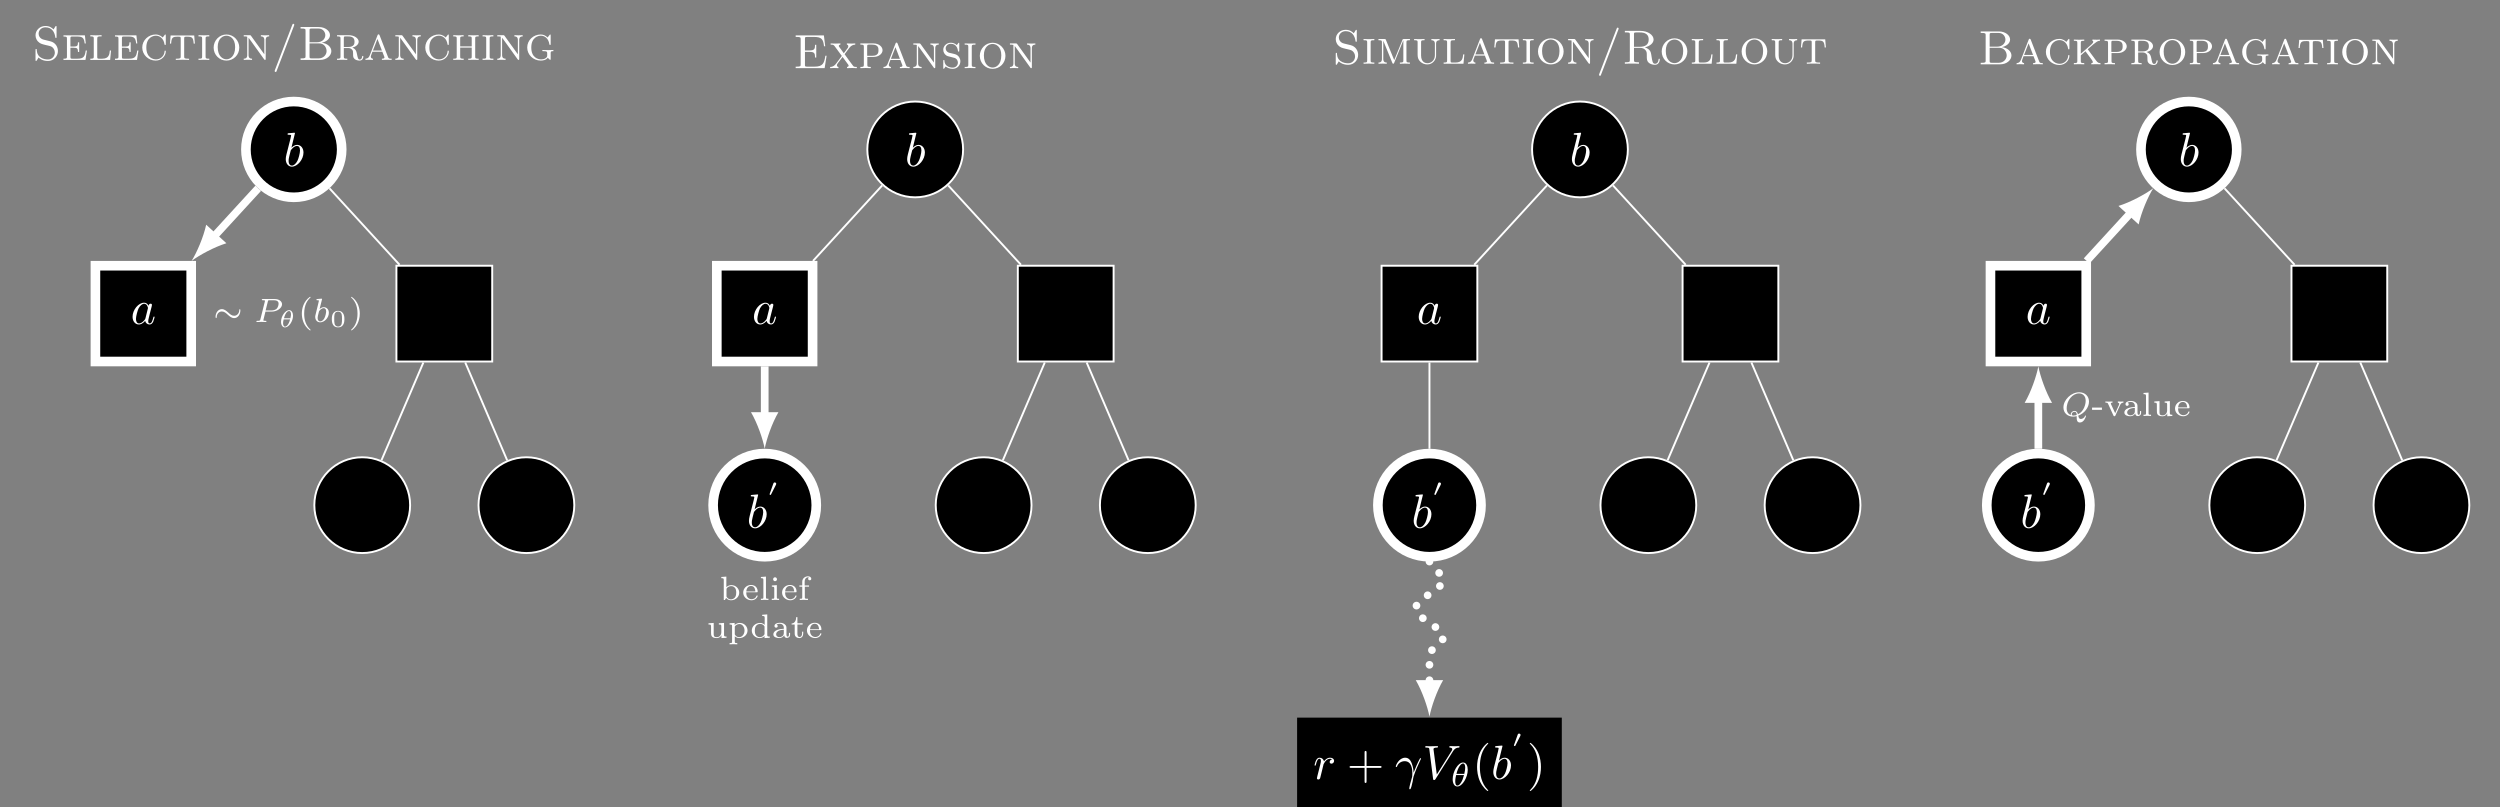 <?xml version="1.0" encoding="UTF-8"?>
<svg xmlns="http://www.w3.org/2000/svg" xmlns:xlink="http://www.w3.org/1999/xlink" width="517.957pt" height="167.201pt" viewBox="0 0 517.957 167.201" version="1.1">
<rect x="0" y="0" width="517.957" height="167.201" fill="#808080" stroke="none"/>
<defs>
<g>
<symbol overflow="visible" id="glyph0-0">
<path style="stroke:none;" d=""/>
</symbol>
<symbol overflow="visible" id="glyph0-1">
<path style="stroke:none;" d="M 2.375 -6.812 C 2.375 -6.812 2.375 -6.922 2.25 -6.922 C 2.031 -6.922 1.297 -6.844 1.031 -6.812 C 0.953 -6.812 0.844 -6.797 0.844 -6.625 C 0.844 -6.5 0.938 -6.5 1.094 -6.5 C 1.562 -6.5 1.578 -6.438 1.578 -6.328 C 1.578 -6.266 1.5 -5.922 1.453 -5.719 L 0.625 -2.469 C 0.516 -1.969 0.469 -1.797 0.469 -1.453 C 0.469 -0.516 1 0.109 1.734 0.109 C 2.906 0.109 4.141 -1.375 4.141 -2.812 C 4.141 -3.719 3.609 -4.406 2.812 -4.406 C 2.359 -4.406 1.938 -4.109 1.641 -3.812 Z M 1.453 -3.047 C 1.5 -3.266 1.5 -3.281 1.594 -3.391 C 2.078 -4.031 2.531 -4.188 2.797 -4.188 C 3.156 -4.188 3.422 -3.891 3.422 -3.25 C 3.422 -2.656 3.094 -1.516 2.906 -1.141 C 2.578 -0.469 2.125 -0.109 1.734 -0.109 C 1.391 -0.109 1.062 -0.375 1.062 -1.109 C 1.062 -1.312 1.062 -1.5 1.219 -2.125 Z M 1.453 -3.047 "/>
</symbol>
<symbol overflow="visible" id="glyph0-2">
<path style="stroke:none;" d="M 3.719 -3.766 C 3.531 -4.141 3.25 -4.406 2.797 -4.406 C 1.641 -4.406 0.406 -2.938 0.406 -1.484 C 0.406 -0.547 0.953 0.109 1.719 0.109 C 1.922 0.109 2.422 0.062 3.016 -0.641 C 3.094 -0.219 3.453 0.109 3.922 0.109 C 4.281 0.109 4.5 -0.125 4.672 -0.438 C 4.828 -0.797 4.969 -1.406 4.969 -1.422 C 4.969 -1.531 4.875 -1.531 4.844 -1.531 C 4.75 -1.531 4.734 -1.484 4.703 -1.344 C 4.531 -0.703 4.359 -0.109 3.953 -0.109 C 3.672 -0.109 3.656 -0.375 3.656 -0.562 C 3.656 -0.781 3.672 -0.875 3.781 -1.312 C 3.891 -1.719 3.906 -1.828 4 -2.203 L 4.359 -3.594 C 4.422 -3.875 4.422 -3.891 4.422 -3.938 C 4.422 -4.109 4.312 -4.203 4.141 -4.203 C 3.891 -4.203 3.75 -3.984 3.719 -3.766 Z M 3.078 -1.188 C 3.016 -1 3.016 -0.984 2.875 -0.812 C 2.438 -0.266 2.031 -0.109 1.75 -0.109 C 1.25 -0.109 1.109 -0.656 1.109 -1.047 C 1.109 -1.547 1.422 -2.766 1.656 -3.234 C 1.969 -3.812 2.406 -4.188 2.812 -4.188 C 3.453 -4.188 3.594 -3.375 3.594 -3.312 C 3.594 -3.25 3.578 -3.188 3.562 -3.141 Z M 3.078 -1.188 "/>
</symbol>
<symbol overflow="visible" id="glyph0-3">
<path style="stroke:none;" d="M 0.875 -0.594 C 0.844 -0.438 0.781 -0.203 0.781 -0.156 C 0.781 0.016 0.922 0.109 1.078 0.109 C 1.203 0.109 1.375 0.031 1.453 -0.172 C 1.469 -0.203 1.797 -1.562 1.844 -1.75 C 1.922 -2.078 2.109 -2.766 2.156 -3.047 C 2.203 -3.172 2.484 -3.641 2.719 -3.859 C 2.797 -3.922 3.094 -4.188 3.516 -4.188 C 3.781 -4.188 3.922 -4.062 3.938 -4.062 C 3.641 -4.016 3.422 -3.781 3.422 -3.516 C 3.422 -3.359 3.531 -3.172 3.797 -3.172 C 4.062 -3.172 4.344 -3.406 4.344 -3.766 C 4.344 -4.109 4.031 -4.406 3.516 -4.406 C 2.875 -4.406 2.438 -3.922 2.25 -3.641 C 2.156 -4.094 1.797 -4.406 1.328 -4.406 C 0.875 -4.406 0.688 -4.016 0.594 -3.844 C 0.422 -3.5 0.297 -2.906 0.297 -2.875 C 0.297 -2.766 0.391 -2.766 0.406 -2.766 C 0.516 -2.766 0.516 -2.781 0.578 -3 C 0.75 -3.703 0.953 -4.188 1.312 -4.188 C 1.469 -4.188 1.609 -4.109 1.609 -3.734 C 1.609 -3.516 1.578 -3.406 1.453 -2.891 Z M 0.875 -0.594 "/>
</symbol>
<symbol overflow="visible" id="glyph0-4">
<path style="stroke:none;" d="M 0.406 -2.531 C 0.797 -3.672 1.891 -3.688 2 -3.688 C 3.5 -3.688 3.609 -1.938 3.609 -1.156 C 3.609 -0.547 3.562 -0.375 3.484 -0.172 C 3.266 0.547 2.969 1.703 2.969 1.969 C 2.969 2.078 3.016 2.141 3.094 2.141 C 3.234 2.141 3.312 1.922 3.422 1.547 C 3.656 0.703 3.75 0.141 3.781 -0.172 C 3.812 -0.297 3.828 -0.422 3.875 -0.562 C 4.188 -1.547 4.828 -3.031 5.219 -3.812 C 5.297 -3.938 5.406 -4.156 5.406 -4.203 C 5.406 -4.297 5.312 -4.297 5.297 -4.297 C 5.266 -4.297 5.203 -4.297 5.172 -4.234 C 4.656 -3.281 4.25 -2.281 3.859 -1.281 C 3.844 -1.578 3.844 -2.344 3.453 -3.312 C 3.203 -3.922 2.812 -4.406 2.125 -4.406 C 0.875 -4.406 0.172 -2.891 0.172 -2.578 C 0.172 -2.484 0.266 -2.484 0.375 -2.484 Z M 0.406 -2.531 "/>
</symbol>
<symbol overflow="visible" id="glyph0-5">
<path style="stroke:none;" d="M 6.266 -5.672 C 6.75 -6.453 7.172 -6.484 7.531 -6.5 C 7.656 -6.516 7.672 -6.672 7.672 -6.688 C 7.672 -6.766 7.609 -6.812 7.531 -6.812 C 7.281 -6.812 6.984 -6.781 6.719 -6.781 C 6.391 -6.781 6.047 -6.812 5.734 -6.812 C 5.672 -6.812 5.547 -6.812 5.547 -6.625 C 5.547 -6.516 5.625 -6.5 5.703 -6.5 C 5.969 -6.484 6.156 -6.375 6.156 -6.172 C 6.156 -6.016 6.016 -5.797 6.016 -5.797 L 2.953 -0.922 L 2.266 -6.203 C 2.266 -6.375 2.5 -6.5 2.953 -6.5 C 3.094 -6.5 3.203 -6.5 3.203 -6.703 C 3.203 -6.781 3.125 -6.812 3.078 -6.812 C 2.672 -6.812 2.25 -6.781 1.828 -6.781 C 1.656 -6.781 1.469 -6.781 1.281 -6.781 C 1.109 -6.781 0.922 -6.812 0.75 -6.812 C 0.672 -6.812 0.562 -6.812 0.562 -6.625 C 0.562 -6.5 0.641 -6.5 0.812 -6.5 C 1.359 -6.5 1.375 -6.406 1.406 -6.156 L 2.188 -0.016 C 2.219 0.188 2.266 0.219 2.391 0.219 C 2.547 0.219 2.594 0.172 2.672 0.047 Z M 6.266 -5.672 "/>
</symbol>
<symbol overflow="visible" id="glyph1-0">
<path style="stroke:none;" d=""/>
</symbol>
<symbol overflow="visible" id="glyph1-1">
<path style="stroke:none;" d="M 2.438 -4.188 C 1.562 -4.391 1.359 -5.078 1.359 -5.438 C 1.359 -6.125 1.922 -6.75 2.766 -6.75 C 4.141 -6.75 4.672 -5.734 4.812 -4.719 C 4.828 -4.594 4.828 -4.547 4.938 -4.547 C 5.078 -4.547 5.078 -4.594 5.078 -4.781 L 5.078 -6.781 C 5.078 -6.953 5.078 -7.031 4.969 -7.031 C 4.891 -7.031 4.891 -7.016 4.812 -6.891 L 4.453 -6.312 C 4.172 -6.578 3.719 -7.031 2.766 -7.031 C 1.609 -7.031 0.719 -6.156 0.719 -5.094 C 0.719 -4.453 1.062 -4 1.188 -3.859 C 1.656 -3.375 1.953 -3.297 2.781 -3.094 C 2.938 -3.062 3.109 -3.031 3.266 -2.984 C 3.859 -2.844 4.062 -2.797 4.359 -2.469 C 4.422 -2.391 4.719 -2.047 4.719 -1.516 C 4.719 -0.812 4.203 -0.094 3.297 -0.094 C 2.875 -0.094 2.203 -0.172 1.656 -0.594 C 1 -1.109 0.984 -1.828 0.969 -2.172 C 0.953 -2.25 0.891 -2.266 0.844 -2.266 C 0.719 -2.266 0.719 -2.188 0.719 -2.016 L 0.719 -0.016 C 0.719 0.156 0.719 0.219 0.828 0.219 C 0.891 0.219 0.922 0.188 0.984 0.094 L 1.344 -0.5 C 1.625 -0.203 2.266 0.219 3.297 0.219 C 4.547 0.219 5.359 -0.781 5.359 -1.844 C 5.359 -2.641 4.891 -3.594 3.781 -3.859 Z M 2.438 -4.188 "/>
</symbol>
<symbol overflow="visible" id="glyph1-2">
<path style="stroke:none;" d="M 4.859 -5.094 L 0.422 -5.094 L 0.422 -4.844 C 1.094 -4.844 1.141 -4.781 1.141 -4.375 L 1.141 -0.719 C 1.141 -0.312 1.094 -0.25 0.422 -0.25 L 0.422 0 L 4.984 0 L 5.281 -1.938 L 5.031 -1.938 C 4.859 -0.734 4.609 -0.25 3.344 -0.25 L 2.266 -0.25 C 1.906 -0.25 1.859 -0.281 1.859 -0.672 L 1.859 -2.516 L 2.562 -2.516 C 3.297 -2.516 3.422 -2.328 3.422 -1.656 L 3.672 -1.656 L 3.672 -3.641 L 3.422 -3.641 C 3.422 -2.969 3.297 -2.766 2.562 -2.766 L 1.859 -2.766 L 1.859 -4.422 C 1.859 -4.812 1.906 -4.844 2.266 -4.844 L 3.281 -4.844 C 4.438 -4.844 4.688 -4.5 4.812 -3.406 L 5.047 -3.406 Z M 4.859 -5.094 "/>
</symbol>
<symbol overflow="visible" id="glyph1-3">
<path style="stroke:none;" d="M 4.719 -1.938 L 4.469 -1.938 C 4.391 -1.141 4.281 -0.25 2.891 -0.25 L 2.266 -0.25 C 1.906 -0.25 1.859 -0.281 1.859 -0.672 L 1.859 -4.375 C 1.859 -4.875 2.016 -4.875 2.766 -4.875 L 2.766 -5.125 C 2.469 -5.109 1.828 -5.094 1.531 -5.094 C 1.281 -5.094 0.781 -5.109 0.422 -5.125 L 0.422 -4.875 C 1.094 -4.875 1.141 -4.812 1.141 -4.406 L 1.141 -0.719 C 1.141 -0.312 1.094 -0.25 0.422 -0.25 L 0.422 0 L 4.531 0 Z M 4.719 -1.938 "/>
</symbol>
<symbol overflow="visible" id="glyph1-4">
<path style="stroke:none;" d="M 4.75 -4.641 C 4.531 -4.859 4.047 -5.266 3.297 -5.266 C 1.797 -5.266 0.516 -4.078 0.516 -2.562 C 0.516 -1.047 1.797 0.141 3.297 0.141 C 4.594 0.141 5.391 -0.891 5.391 -1.766 C 5.391 -1.859 5.391 -1.922 5.25 -1.922 C 5.141 -1.922 5.141 -1.859 5.141 -1.766 C 5.062 -0.703 4.203 -0.109 3.375 -0.109 C 2.875 -0.109 1.359 -0.375 1.359 -2.562 C 1.359 -4.781 2.906 -5.016 3.359 -5.016 C 4.094 -5.016 4.938 -4.5 5.125 -3.234 C 5.141 -3.156 5.156 -3.094 5.25 -3.094 C 5.391 -3.094 5.391 -3.156 5.391 -3.344 L 5.391 -5.031 C 5.391 -5.188 5.391 -5.266 5.281 -5.266 C 5.219 -5.266 5.219 -5.25 5.141 -5.141 Z M 4.75 -4.641 "/>
</symbol>
<symbol overflow="visible" id="glyph1-5">
<path style="stroke:none;" d="M 5.391 -5.062 L 0.5 -5.062 L 0.359 -3.375 L 0.609 -3.375 C 0.703 -4.641 0.891 -4.812 2 -4.812 C 2.562 -4.812 2.594 -4.812 2.594 -4.391 L 2.594 -0.75 C 2.594 -0.359 2.547 -0.25 1.781 -0.25 L 1.578 -0.25 L 1.578 0 C 1.969 -0.031 2.547 -0.031 2.953 -0.031 C 3.344 -0.031 3.938 -0.031 4.328 0 L 4.328 -0.25 L 4.109 -0.25 C 3.344 -0.25 3.312 -0.359 3.312 -0.75 L 3.312 -4.391 C 3.312 -4.812 3.344 -4.812 3.891 -4.812 C 4.969 -4.812 5.188 -4.641 5.281 -3.375 L 5.531 -3.375 Z M 5.391 -5.062 "/>
</symbol>
<symbol overflow="visible" id="glyph1-6">
<path style="stroke:none;" d="M 1.859 -4.391 C 1.859 -4.828 1.906 -4.875 2.625 -4.875 L 2.625 -5.125 C 2.281 -5.109 1.766 -5.094 1.5 -5.094 C 1.25 -5.094 0.734 -5.109 0.391 -5.125 L 0.391 -4.875 C 1.094 -4.875 1.141 -4.828 1.141 -4.391 L 1.141 -0.734 C 1.141 -0.297 1.094 -0.25 0.391 -0.25 L 0.391 0 C 0.734 -0.016 1.25 -0.031 1.5 -0.031 C 1.766 -0.031 2.281 -0.016 2.625 0 L 2.625 -0.25 C 1.906 -0.25 1.859 -0.297 1.859 -0.734 Z M 1.859 -4.391 "/>
</symbol>
<symbol overflow="visible" id="glyph1-7">
<path style="stroke:none;" d="M 5.828 -2.547 C 5.828 -4.031 4.641 -5.266 3.172 -5.266 C 1.688 -5.266 0.516 -4.031 0.516 -2.547 C 0.516 -1.031 1.719 0.141 3.172 0.141 C 4.625 0.141 5.828 -1.031 5.828 -2.547 Z M 3.172 -0.125 C 2.469 -0.125 1.359 -0.688 1.359 -2.656 C 1.359 -4.531 2.5 -5.016 3.172 -5.016 C 3.844 -5.016 4.969 -4.516 4.969 -2.656 C 4.969 -0.688 3.875 -0.125 3.172 -0.125 Z M 3.172 -0.125 "/>
</symbol>
<symbol overflow="visible" id="glyph1-8">
<path style="stroke:none;" d="M 1.922 -5 C 1.828 -5.125 1.812 -5.125 1.625 -5.125 L 0.422 -5.125 L 0.422 -4.875 C 0.672 -4.875 0.953 -4.875 1.141 -4.812 L 1.141 -1 C 1.141 -0.781 1.141 -0.25 0.422 -0.25 L 0.422 0 C 0.641 -0.016 1.094 -0.031 1.281 -0.031 C 1.438 -0.031 1.891 -0.016 2.141 0 L 2.141 -0.25 C 1.422 -0.25 1.422 -0.781 1.422 -1 L 1.422 -4.578 L 1.531 -4.453 L 4.656 -0.109 C 4.734 0 4.766 0 4.828 0 C 4.969 0 4.969 -0.062 4.969 -0.266 L 4.969 -4.109 C 4.969 -4.344 4.969 -4.875 5.688 -4.875 L 5.688 -5.125 C 5.469 -5.109 5.031 -5.094 4.828 -5.094 C 4.672 -5.094 4.219 -5.109 3.969 -5.125 L 3.969 -4.875 C 4.688 -4.875 4.688 -4.344 4.688 -4.109 L 4.688 -1.156 Z M 1.922 -5 "/>
</symbol>
<symbol overflow="visible" id="glyph1-9">
<path style="stroke:none;" d="M 4.734 -7.094 C 4.781 -7.219 4.781 -7.266 4.781 -7.281 C 4.781 -7.391 4.688 -7.484 4.578 -7.484 C 4.453 -7.484 4.422 -7.391 4.375 -7.281 L 0.766 2.109 C 0.719 2.234 0.719 2.281 0.719 2.297 C 0.719 2.406 0.812 2.5 0.922 2.5 C 1.047 2.5 1.094 2.406 1.125 2.297 Z M 4.734 -7.094 "/>
</symbol>
<symbol overflow="visible" id="glyph1-10">
<path style="stroke:none;" d="M 4.953 -3.562 C 5.891 -3.734 6.672 -4.359 6.672 -5.125 C 6.672 -6.016 5.688 -6.812 4.344 -6.812 L 0.578 -6.812 L 0.578 -6.5 L 0.812 -6.5 C 1.578 -6.5 1.609 -6.391 1.609 -6.031 L 1.609 -0.781 C 1.609 -0.422 1.578 -0.312 0.812 -0.312 L 0.578 -0.312 L 0.578 0 L 4.625 0 C 6 0 6.953 -0.891 6.953 -1.828 C 6.953 -2.656 6.156 -3.422 4.953 -3.562 Z M 2.438 -6.094 C 2.438 -6.438 2.453 -6.5 2.922 -6.5 L 4.281 -6.5 C 5.297 -6.5 5.703 -5.688 5.703 -5.125 C 5.703 -4.422 5.109 -3.656 3.984 -3.656 L 2.438 -3.656 Z M 4.438 -3.422 C 5.469 -3.422 5.969 -2.547 5.969 -1.828 C 5.969 -1.094 5.359 -0.312 4.297 -0.312 L 2.922 -0.312 C 2.453 -0.312 2.438 -0.375 2.438 -0.703 L 2.438 -3.422 Z M 4.438 -3.422 "/>
</symbol>
<symbol overflow="visible" id="glyph1-11">
<path style="stroke:none;" d="M 1.859 -4.453 C 1.859 -4.688 1.875 -4.797 1.969 -4.844 C 2.047 -4.875 2.312 -4.875 2.5 -4.875 C 3.234 -4.875 4.078 -4.844 4.078 -3.781 C 4.078 -3.391 4.031 -2.672 2.734 -2.672 L 1.859 -2.672 Z M 3.625 -2.547 C 4.312 -2.719 4.938 -3.172 4.938 -3.781 C 4.938 -4.469 4.047 -5.125 2.844 -5.125 L 0.453 -5.125 L 0.453 -4.875 C 1.109 -4.875 1.172 -4.812 1.172 -4.406 L 1.172 -0.719 C 1.172 -0.312 1.109 -0.25 0.453 -0.25 L 0.453 0 C 0.75 -0.016 1.219 -0.031 1.5 -0.031 C 1.797 -0.031 2.312 -0.016 2.578 0 L 2.578 -0.25 C 1.906 -0.25 1.859 -0.312 1.859 -0.719 L 1.859 -2.453 L 2.75 -2.453 C 3 -2.453 3.266 -2.438 3.562 -2.141 C 3.781 -1.906 3.781 -1.672 3.781 -1.234 C 3.781 -0.672 3.781 -0.5 4.094 -0.188 C 4.281 -0.016 4.672 0.141 5.125 0.141 C 5.766 0.141 5.906 -0.484 5.906 -0.672 C 5.906 -0.734 5.906 -0.828 5.781 -0.828 C 5.672 -0.828 5.656 -0.734 5.656 -0.703 C 5.594 -0.094 5.234 -0.078 5.156 -0.078 C 4.969 -0.078 4.875 -0.203 4.812 -0.312 C 4.734 -0.484 4.672 -0.75 4.547 -1.391 C 4.469 -1.75 4.359 -2.25 3.625 -2.547 Z M 3.625 -2.547 "/>
</symbol>
<symbol overflow="visible" id="glyph1-12">
<path style="stroke:none;" d="M 3.281 -5.078 C 3.219 -5.234 3.172 -5.297 3.062 -5.297 C 2.922 -5.297 2.906 -5.234 2.844 -5.109 L 1.25 -0.984 C 1.141 -0.719 0.969 -0.266 0.344 -0.25 L 0.344 0 C 0.562 -0.016 0.844 -0.031 1.062 -0.031 C 1.234 -0.031 1.688 -0.016 1.891 0 L 1.891 -0.25 C 1.469 -0.266 1.453 -0.609 1.453 -0.703 C 1.453 -0.781 1.453 -0.797 1.781 -1.688 L 3.844 -1.688 L 4.062 -1.125 C 4.141 -0.922 4.281 -0.594 4.281 -0.531 C 4.281 -0.25 3.922 -0.25 3.75 -0.25 L 3.75 0 C 4.016 -0.016 4.609 -0.031 4.812 -0.031 C 5.141 -0.031 5.531 -0.016 5.766 0 L 5.766 -0.25 C 5.219 -0.25 5.125 -0.297 5 -0.641 Z M 3.75 -1.938 L 1.891 -1.938 L 2.828 -4.344 Z M 3.75 -1.938 "/>
</symbol>
<symbol overflow="visible" id="glyph1-13">
<path style="stroke:none;" d="M 4.25 -2.797 L 1.859 -2.797 L 1.859 -4.406 C 1.859 -4.812 1.906 -4.875 2.578 -4.875 L 2.578 -5.125 C 2.297 -5.109 1.719 -5.094 1.5 -5.094 C 1.281 -5.094 0.734 -5.109 0.422 -5.125 L 0.422 -4.875 C 1.094 -4.875 1.141 -4.812 1.141 -4.406 L 1.141 -0.719 C 1.141 -0.312 1.094 -0.25 0.422 -0.25 L 0.422 0 C 0.719 -0.016 1.281 -0.031 1.5 -0.031 C 1.719 -0.031 2.281 -0.016 2.578 0 L 2.578 -0.25 C 1.906 -0.25 1.859 -0.312 1.859 -0.719 L 1.859 -2.547 L 4.25 -2.547 L 4.25 -0.719 C 4.25 -0.312 4.203 -0.25 3.531 -0.25 L 3.531 0 C 3.812 -0.016 4.391 -0.031 4.609 -0.031 C 4.828 -0.031 5.391 -0.016 5.688 0 L 5.688 -0.25 C 5.016 -0.25 4.969 -0.312 4.969 -0.719 L 4.969 -4.406 C 4.969 -4.812 5.016 -4.875 5.688 -4.875 L 5.688 -5.125 C 5.391 -5.109 4.828 -5.094 4.609 -5.094 C 4.391 -5.094 3.828 -5.109 3.531 -5.125 L 3.531 -4.875 C 4.203 -4.875 4.25 -4.812 4.25 -4.406 Z M 4.25 -2.797 "/>
</symbol>
<symbol overflow="visible" id="glyph1-14">
<path style="stroke:none;" d="M 5.375 -5.031 C 5.375 -5.188 5.375 -5.266 5.281 -5.266 C 5.219 -5.266 5.203 -5.25 5.125 -5.141 L 4.734 -4.641 C 4.359 -5.047 3.844 -5.266 3.297 -5.266 C 1.797 -5.266 0.516 -4.094 0.516 -2.562 C 0.516 -1.078 1.75 0.141 3.312 0.141 C 3.656 0.141 4.391 0.094 4.781 -0.453 C 4.875 -0.312 5.172 -0.016 5.281 -0.016 C 5.375 -0.016 5.375 -0.094 5.375 -0.234 L 5.375 -1.359 C 5.375 -1.75 5.406 -1.812 5.938 -1.812 L 5.938 -2.062 C 5.609 -2.047 5.203 -2.031 4.938 -2.031 C 4.578 -2.031 4 -2.031 3.656 -2.062 L 3.656 -1.812 L 3.859 -1.812 C 4.609 -1.812 4.656 -1.703 4.656 -1.312 L 4.656 -1 C 4.656 -0.781 4.656 -0.531 4.25 -0.312 C 4.031 -0.172 3.703 -0.109 3.406 -0.109 C 2.797 -0.109 1.359 -0.438 1.359 -2.562 C 1.359 -4.75 2.875 -5.016 3.359 -5.016 C 4.094 -5.016 4.922 -4.5 5.109 -3.234 C 5.141 -3.156 5.141 -3.094 5.25 -3.094 C 5.375 -3.094 5.375 -3.156 5.375 -3.344 Z M 5.375 -5.031 "/>
</symbol>
<symbol overflow="visible" id="glyph1-15">
<path style="stroke:none;" d="M 6.391 -6.781 L 0.547 -6.781 L 0.547 -6.469 L 0.781 -6.469 C 1.562 -6.469 1.578 -6.359 1.578 -6 L 1.578 -0.781 C 1.578 -0.422 1.562 -0.312 0.781 -0.312 L 0.547 -0.312 L 0.547 0 L 6.547 0 L 6.953 -2.578 L 6.703 -2.578 C 6.453 -1.047 6.219 -0.312 4.453 -0.312 L 2.953 -0.312 C 2.484 -0.312 2.469 -0.375 2.469 -0.703 L 2.469 -3.375 L 3.438 -3.375 C 4.422 -3.375 4.562 -3.078 4.562 -2.203 L 4.812 -2.203 L 4.812 -4.844 L 4.562 -4.844 C 4.562 -3.984 4.422 -3.672 3.438 -3.672 L 2.469 -3.672 L 2.469 -6.078 C 2.469 -6.406 2.484 -6.469 2.953 -6.469 L 4.375 -6.469 C 5.938 -6.469 6.266 -5.969 6.422 -4.531 L 6.672 -4.531 Z M 6.391 -6.781 "/>
</symbol>
<symbol overflow="visible" id="glyph1-16">
<path style="stroke:none;" d="M 4.062 -0.703 C 4.094 -0.641 4.125 -0.594 4.125 -0.516 C 4.125 -0.453 4.078 -0.266 3.797 -0.25 L 3.797 0 C 4.078 -0.016 4.656 -0.031 4.875 -0.031 C 5.109 -0.031 5.516 -0.016 5.828 0 L 5.828 -0.25 C 5.531 -0.25 5.297 -0.25 5.109 -0.406 C 4.969 -0.531 3.406 -2.734 3.297 -2.891 L 4.312 -4.25 C 4.656 -4.688 5.047 -4.859 5.5 -4.875 L 5.5 -5.125 C 5.25 -5.109 4.938 -5.094 4.688 -5.094 C 4.422 -5.094 3.969 -5.109 3.766 -5.125 L 3.766 -4.875 C 3.922 -4.859 4.062 -4.781 4.062 -4.531 C 4.062 -4.359 3.984 -4.234 3.922 -4.156 L 3.125 -3.094 L 2.188 -4.391 C 2.094 -4.5 2.094 -4.562 2.094 -4.594 C 2.094 -4.766 2.234 -4.859 2.422 -4.875 L 2.422 -5.125 C 2.172 -5.109 1.562 -5.094 1.359 -5.094 C 1.094 -5.094 0.703 -5.109 0.406 -5.125 L 0.406 -4.875 C 0.984 -4.875 1.062 -4.812 1.328 -4.422 L 2.719 -2.531 L 1.562 -0.984 C 1.281 -0.609 0.953 -0.266 0.297 -0.25 L 0.297 0 C 0.531 -0.016 0.844 -0.031 1.094 -0.031 C 1.422 -0.031 1.875 -0.016 2.016 0 L 2.016 -0.25 C 1.812 -0.266 1.703 -0.406 1.703 -0.594 C 1.703 -0.766 1.781 -0.875 1.938 -1.094 C 2.25 -1.5 2.547 -1.922 2.875 -2.328 Z M 4.062 -0.703 "/>
</symbol>
<symbol overflow="visible" id="glyph1-17">
<path style="stroke:none;" d="M 3.219 -2.328 C 4.219 -2.328 5.047 -2.953 5.047 -3.719 C 5.047 -4.438 4.297 -5.125 3.156 -5.125 L 0.453 -5.125 L 0.453 -4.875 C 1.109 -4.875 1.172 -4.812 1.172 -4.406 L 1.172 -0.719 C 1.172 -0.312 1.109 -0.25 0.453 -0.25 L 0.453 0 C 0.734 -0.016 1.312 -0.031 1.531 -0.031 C 1.75 -0.031 2.297 -0.016 2.609 0 L 2.609 -0.25 C 1.938 -0.25 1.891 -0.312 1.891 -0.719 L 1.891 -2.328 Z M 1.859 -4.453 C 1.859 -4.844 1.906 -4.875 2.25 -4.875 L 2.938 -4.875 C 4.203 -4.875 4.203 -4.109 4.203 -3.719 C 4.203 -3.328 4.203 -2.562 2.938 -2.562 L 1.859 -2.562 Z M 1.859 -4.453 "/>
</symbol>
<symbol overflow="visible" id="glyph1-18">
<path style="stroke:none;" d="M 3.828 -5.031 C 3.828 -5.188 3.828 -5.266 3.734 -5.266 C 3.672 -5.266 3.656 -5.25 3.516 -5.031 C 3.453 -4.984 3.359 -4.828 3.312 -4.781 C 2.938 -5.141 2.484 -5.266 2.078 -5.266 C 1.172 -5.266 0.516 -4.578 0.516 -3.812 C 0.516 -3.25 0.828 -2.922 0.953 -2.797 C 1.25 -2.5 1.453 -2.469 2.359 -2.25 C 2.906 -2.125 3 -2.109 3.234 -1.891 C 3.281 -1.859 3.547 -1.578 3.547 -1.141 C 3.547 -0.641 3.156 -0.109 2.469 -0.109 C 2.219 -0.109 1.672 -0.156 1.25 -0.5 C 0.797 -0.844 0.766 -1.328 0.75 -1.609 C 0.75 -1.688 0.672 -1.688 0.641 -1.688 C 0.516 -1.688 0.516 -1.625 0.516 -1.453 L 0.516 -0.094 C 0.516 0.062 0.516 0.141 0.609 0.141 C 0.672 0.141 0.672 0.125 0.828 -0.094 C 0.875 -0.141 0.984 -0.297 1.016 -0.344 C 1.312 -0.094 1.828 0.141 2.469 0.141 C 3.438 0.141 4.062 -0.625 4.062 -1.422 C 4.062 -2.047 3.672 -2.438 3.672 -2.453 C 3.297 -2.828 3.141 -2.859 2.297 -3.062 C 2.078 -3.109 1.734 -3.188 1.672 -3.203 C 1.172 -3.406 1.016 -3.797 1.016 -4.094 C 1.016 -4.562 1.422 -5.047 2.078 -5.047 C 3.344 -5.047 3.531 -3.875 3.562 -3.562 C 3.594 -3.484 3.594 -3.422 3.703 -3.422 C 3.828 -3.422 3.828 -3.484 3.828 -3.672 Z M 3.828 -5.031 "/>
</symbol>
<symbol overflow="visible" id="glyph1-19">
<path style="stroke:none;" d="M 5.609 -4.828 L 5.625 -4.828 L 5.625 -0.719 C 5.625 -0.312 5.578 -0.25 4.906 -0.25 L 4.906 0 C 5.109 -0.016 5.594 -0.031 5.938 -0.031 C 6.297 -0.031 6.656 -0.016 6.984 0 L 6.984 -0.25 C 6.312 -0.25 6.266 -0.312 6.266 -0.719 L 6.266 -4.406 C 6.266 -4.812 6.312 -4.875 6.984 -4.875 L 6.984 -5.125 L 5.766 -5.125 C 5.547 -5.125 5.516 -5.125 5.438 -4.938 L 3.734 -0.75 L 2.016 -4.938 C 1.938 -5.125 1.891 -5.125 1.672 -5.125 L 0.469 -5.125 L 0.469 -4.875 C 1.141 -4.875 1.188 -4.812 1.188 -4.406 L 1.188 -1 C 1.188 -0.781 1.188 -0.25 0.469 -0.25 L 0.469 0 C 0.672 -0.016 1.125 -0.031 1.328 -0.031 C 1.469 -0.031 1.938 -0.016 2.188 0 L 2.188 -0.25 C 1.469 -0.25 1.469 -0.781 1.469 -1 L 1.469 -4.766 L 3.344 -0.172 C 3.375 -0.094 3.422 0 3.531 0 C 3.625 0 3.672 -0.094 3.719 -0.172 Z M 5.609 -4.828 "/>
</symbol>
<symbol overflow="visible" id="glyph1-20">
<path style="stroke:none;" d="M 1.859 -4.406 C 1.859 -4.812 1.906 -4.875 2.578 -4.875 L 2.578 -5.125 C 2.297 -5.109 1.719 -5.094 1.5 -5.094 C 1.281 -5.094 0.734 -5.109 0.422 -5.125 L 0.422 -4.875 C 1.109 -4.875 1.141 -4.812 1.141 -4.391 L 1.141 -2.219 C 1.141 -1.969 1.141 -1.609 1.172 -1.469 C 1.25 -0.672 2.047 0.141 3.156 0.141 C 4.312 0.141 4.953 -0.875 4.969 -1.609 L 4.969 -4.25 C 4.969 -4.656 5.234 -4.875 5.688 -4.875 L 5.688 -5.125 C 5.438 -5.109 4.906 -5.094 4.844 -5.094 C 4.562 -5.094 4.281 -5.109 4 -5.125 L 4 -4.875 C 4.719 -4.875 4.719 -4.344 4.719 -4.109 L 4.719 -1.781 C 4.719 -0.625 3.859 -0.109 3.188 -0.109 C 2.875 -0.109 1.859 -0.234 1.859 -1.719 Z M 1.859 -4.406 "/>
</symbol>
<symbol overflow="visible" id="glyph1-21">
<path style="stroke:none;" d="M 2.453 -3.516 L 2.453 -6.094 C 2.453 -6.375 2.469 -6.453 2.719 -6.484 C 2.797 -6.5 3.109 -6.5 3.312 -6.5 C 4.172 -6.5 5.5 -6.5 5.5 -5.016 C 5.5 -3.953 4.781 -3.516 3.656 -3.516 Z M 4.688 -3.391 C 5.875 -3.672 6.516 -4.344 6.516 -5.016 C 6.516 -5.984 5.297 -6.812 3.797 -6.812 L 0.562 -6.812 L 0.562 -6.5 L 0.812 -6.5 C 1.578 -6.5 1.594 -6.391 1.594 -6.031 L 1.594 -0.781 C 1.594 -0.422 1.578 -0.312 0.812 -0.312 L 0.562 -0.312 L 0.562 0 C 0.922 -0.031 1.641 -0.031 2.031 -0.031 C 2.406 -0.031 3.125 -0.031 3.484 0 L 3.484 -0.312 L 3.234 -0.312 C 2.469 -0.312 2.453 -0.422 2.453 -0.781 L 2.453 -3.297 L 3.703 -3.297 C 4.234 -3.297 4.562 -3.094 4.719 -2.938 C 5.109 -2.578 5.109 -2.328 5.109 -1.625 C 5.109 -0.938 5.109 -0.578 5.531 -0.188 C 5.906 0.125 6.453 0.219 6.812 0.219 C 7.609 0.219 7.797 -0.594 7.797 -0.875 C 7.797 -0.938 7.797 -1.047 7.672 -1.047 C 7.562 -1.047 7.562 -0.953 7.547 -0.891 C 7.469 -0.109 7.062 0 6.844 0 C 6.312 0 6.25 -0.453 6.078 -1.609 C 5.969 -2.297 5.922 -2.547 5.609 -2.875 C 5.391 -3.094 5.078 -3.281 4.688 -3.391 Z M 4.688 -3.391 "/>
</symbol>
<symbol overflow="visible" id="glyph1-22">
<path style="stroke:none;" d="M 1.859 -2.188 L 1.859 -4.406 C 1.859 -4.812 1.906 -4.875 2.578 -4.875 L 2.578 -5.125 C 2.297 -5.109 1.719 -5.094 1.5 -5.094 C 1.281 -5.094 0.734 -5.109 0.422 -5.125 L 0.422 -4.875 C 1.094 -4.875 1.141 -4.812 1.141 -4.406 L 1.141 -0.719 C 1.141 -0.312 1.094 -0.25 0.422 -0.25 L 0.422 0 C 0.719 -0.016 1.281 -0.031 1.5 -0.031 C 1.719 -0.031 2.281 -0.016 2.578 0 L 2.578 -0.25 C 1.906 -0.25 1.859 -0.312 1.859 -0.719 L 1.859 -1.859 L 2.828 -2.703 L 4.141 -0.922 C 4.25 -0.781 4.359 -0.594 4.359 -0.453 C 4.359 -0.266 4.125 -0.25 4.047 -0.25 L 4.047 0 C 4.25 -0.016 4.906 -0.031 5.078 -0.031 C 5.359 -0.031 5.656 -0.016 5.938 0 L 5.938 -0.25 C 5.609 -0.25 5.391 -0.281 5.031 -0.781 L 3.297 -3.125 C 5.188 -4.828 5.391 -4.844 5.828 -4.875 L 5.828 -5.125 C 5.594 -5.109 5.438 -5.094 5.188 -5.094 C 4.922 -5.094 4.406 -5.109 4.266 -5.125 L 4.266 -4.875 C 4.375 -4.859 4.438 -4.797 4.438 -4.688 C 4.438 -4.5 4.266 -4.297 4.109 -4.156 Z M 1.859 -2.188 "/>
</symbol>
<symbol overflow="visible" id="glyph2-0">
<path style="stroke:none;" d=""/>
</symbol>
<symbol overflow="visible" id="glyph2-1">
<path style="stroke:none;" d="M 5.672 -2.391 C 5.672 -2.656 5.578 -2.672 5.562 -2.672 C 5.453 -2.672 5.438 -2.469 5.438 -2.391 C 5.422 -1.875 5.031 -1.297 4.391 -1.297 C 3.891 -1.297 3.547 -1.609 3.156 -1.969 C 2.781 -2.297 2.375 -2.672 1.828 -2.672 C 1.031 -2.672 0.531 -1.859 0.531 -1.094 C 0.531 -0.828 0.641 -0.812 0.656 -0.812 C 0.766 -0.812 0.766 -1 0.781 -1.094 C 0.797 -1.609 1.172 -2.188 1.828 -2.188 C 2.328 -2.188 2.672 -1.875 3.062 -1.516 C 3.422 -1.188 3.844 -0.812 4.391 -0.812 C 5.188 -0.812 5.672 -1.625 5.672 -2.391 Z M 5.672 -2.391 "/>
</symbol>
<symbol overflow="visible" id="glyph3-0">
<path style="stroke:none;" d=""/>
</symbol>
<symbol overflow="visible" id="glyph3-1">
<path style="stroke:none;" d="M 2.375 -2.156 L 3.641 -2.156 C 4.812 -2.156 5.812 -2.906 5.812 -3.672 C 5.812 -4.266 5.234 -4.766 4.281 -4.766 L 1.844 -4.766 C 1.703 -4.766 1.625 -4.766 1.625 -4.609 C 1.625 -4.516 1.703 -4.516 1.859 -4.516 C 1.969 -4.516 2 -4.516 2.125 -4.5 C 2.266 -4.484 2.266 -4.469 2.266 -4.391 C 2.266 -4.391 2.266 -4.344 2.25 -4.25 L 1.328 -0.578 C 1.25 -0.297 1.25 -0.25 0.703 -0.25 C 0.578 -0.25 0.5 -0.25 0.5 -0.094 C 0.5 -0.094 0.5 0 0.609 0 C 0.812 0 1.312 -0.031 1.516 -0.031 C 1.625 -0.031 1.875 -0.031 2 -0.016 C 2.125 -0.016 2.312 0 2.438 0 C 2.484 0 2.578 0 2.578 -0.156 C 2.578 -0.25 2.5 -0.25 2.359 -0.25 C 2.359 -0.25 2.219 -0.25 2.094 -0.266 C 1.938 -0.281 1.938 -0.297 1.938 -0.375 C 1.938 -0.375 1.938 -0.422 1.969 -0.516 Z M 2.875 -4.266 C 2.938 -4.484 2.938 -4.516 3.234 -4.516 L 4.047 -4.516 C 4.703 -4.516 5.094 -4.312 5.094 -3.812 C 5.094 -3.609 5.016 -3.047 4.672 -2.734 C 4.422 -2.516 4.016 -2.391 3.516 -2.391 L 2.406 -2.391 Z M 2.875 -4.266 "/>
</symbol>
<symbol overflow="visible" id="glyph3-2">
<path style="stroke:none;" d="M 1.844 -4.625 C 1.844 -4.641 1.875 -4.734 1.875 -4.734 C 1.875 -4.781 1.844 -4.844 1.75 -4.844 C 1.609 -4.844 1.031 -4.781 0.859 -4.766 C 0.812 -4.766 0.703 -4.75 0.703 -4.609 C 0.703 -4.516 0.812 -4.516 0.891 -4.516 C 1.219 -4.516 1.219 -4.453 1.219 -4.406 C 1.219 -4.359 1.156 -4.078 1.109 -3.922 L 0.953 -3.281 C 0.891 -3.031 0.516 -1.516 0.5 -1.422 C 0.453 -1.25 0.453 -1.156 0.453 -1.078 C 0.453 -0.375 0.906 0.062 1.484 0.062 C 2.359 0.062 3.281 -0.875 3.281 -1.906 C 3.281 -2.719 2.719 -3.078 2.234 -3.078 C 1.875 -3.078 1.562 -2.875 1.359 -2.688 Z M 1.484 -0.125 C 1.156 -0.125 0.953 -0.422 0.953 -0.844 C 0.953 -1.094 1.016 -1.328 1.219 -2.125 C 1.25 -2.25 1.25 -2.266 1.391 -2.422 C 1.656 -2.719 1.969 -2.875 2.219 -2.875 C 2.484 -2.875 2.719 -2.672 2.719 -2.203 C 2.719 -1.922 2.578 -1.203 2.359 -0.797 C 2.188 -0.453 1.844 -0.125 1.484 -0.125 Z M 1.484 -0.125 "/>
</symbol>
<symbol overflow="visible" id="glyph3-3">
<path style="stroke:none;" d="M 3.562 -3.391 C 3.562 -4.125 3.281 -4.906 2.594 -4.906 C 1.547 -4.906 0.438 -3.031 0.438 -1.438 C 0.438 -0.609 0.766 0.062 1.406 0.062 C 2.453 0.062 3.562 -1.828 3.562 -3.391 Z M 1.219 -2.547 C 1.578 -4.047 2.188 -4.703 2.594 -4.703 C 3.031 -4.703 3.031 -3.938 3.031 -3.812 C 3.031 -3.531 2.984 -3.125 2.844 -2.547 Z M 2.781 -2.297 C 2.578 -1.531 2.422 -1.156 2.203 -0.812 C 2 -0.453 1.719 -0.125 1.406 -0.125 C 1.031 -0.125 0.969 -0.656 0.969 -1.031 C 0.969 -1.484 1.094 -2.031 1.156 -2.297 Z M 2.781 -2.297 "/>
</symbol>
<symbol overflow="visible" id="glyph3-4">
<path style="stroke:none;" d="M 3.234 0.422 C 3.234 0.875 3.328 1.359 3.906 1.359 C 4.75 1.359 5.156 0.156 5.156 0 C 5.156 -0.047 5.109 -0.094 5.047 -0.094 C 4.984 -0.094 4.969 -0.031 4.953 0 C 4.781 0.484 4.328 0.625 4.094 0.625 C 3.812 0.625 3.672 0.5 3.547 -0.062 C 4.781 -0.5 5.781 -1.734 5.781 -2.969 C 5.781 -4.062 4.984 -4.906 3.75 -4.906 C 2.094 -4.906 0.484 -3.344 0.484 -1.766 C 0.484 -0.641 1.312 0.141 2.516 0.141 C 2.641 0.141 2.875 0.125 3.234 0.047 Z M 2.031 -0.172 C 1.672 -0.297 1.156 -0.656 1.156 -1.594 C 1.156 -2.047 1.297 -2.969 1.938 -3.75 C 2.375 -4.297 3.047 -4.672 3.703 -4.672 C 4.453 -4.672 5.094 -4.172 5.094 -3.156 C 5.094 -2.453 4.766 -0.953 3.484 -0.328 C 3.375 -0.766 3.188 -1.047 2.781 -1.047 C 2.391 -1.047 2 -0.719 2 -0.359 C 2 -0.234 2.016 -0.219 2.031 -0.172 Z M 3.234 -0.203 C 3.094 -0.156 2.828 -0.078 2.562 -0.078 C 2.453 -0.078 2.203 -0.078 2.203 -0.359 C 2.203 -0.625 2.484 -0.859 2.781 -0.859 C 3.031 -0.859 3.219 -0.75 3.234 -0.203 Z M 3.234 -0.203 "/>
</symbol>
<symbol overflow="visible" id="glyph4-0">
<path style="stroke:none;" d=""/>
</symbol>
<symbol overflow="visible" id="glyph4-1">
<path style="stroke:none;" d="M 3.016 -2.359 C 3.016 -2.969 2.734 -3.516 2.203 -3.516 C 1.406 -3.516 0.531 -2.266 0.531 -1.094 C 0.531 -0.422 0.859 0.062 1.344 0.062 C 2.156 0.062 3.016 -1.234 3.016 -2.359 Z M 1.141 -1.844 C 1.453 -3.078 1.953 -3.344 2.188 -3.344 C 2.469 -3.344 2.594 -3.031 2.594 -2.641 C 2.594 -2.484 2.578 -2.281 2.469 -1.844 Z M 2.406 -1.609 C 2.109 -0.422 1.609 -0.109 1.359 -0.109 C 0.984 -0.109 0.953 -0.672 0.953 -0.812 C 0.953 -1.016 0.984 -1.25 1.078 -1.609 Z M 2.406 -1.609 "/>
</symbol>
<symbol overflow="visible" id="glyph5-0">
<path style="stroke:none;" d=""/>
</symbol>
<symbol overflow="visible" id="glyph5-1">
<path style="stroke:none;" d="M 2.469 -5.219 C 1.156 -4.297 0.797 -2.812 0.797 -1.75 C 0.797 -0.766 1.094 0.766 2.469 1.734 C 2.531 1.734 2.609 1.734 2.609 1.656 C 2.609 1.609 2.594 1.594 2.547 1.547 C 1.609 0.703 1.281 -0.469 1.281 -1.734 C 1.281 -3.625 2 -4.547 2.562 -5.062 C 2.594 -5.094 2.609 -5.109 2.609 -5.141 C 2.609 -5.219 2.531 -5.219 2.469 -5.219 Z M 2.469 -5.219 "/>
</symbol>
<symbol overflow="visible" id="glyph5-2">
<path style="stroke:none;" d="M 0.625 -5.219 C 0.578 -5.219 0.5 -5.219 0.5 -5.141 C 0.5 -5.109 0.516 -5.094 0.562 -5.031 C 1.156 -4.484 1.828 -3.547 1.828 -1.75 C 1.828 -0.297 1.375 0.812 0.625 1.484 C 0.5 1.609 0.5 1.609 0.5 1.656 C 0.5 1.688 0.516 1.734 0.578 1.734 C 0.672 1.734 1.328 1.281 1.797 0.406 C 2.094 -0.172 2.297 -0.922 2.297 -1.734 C 2.297 -2.719 2 -4.25 0.625 -5.219 Z M 0.625 -5.219 "/>
</symbol>
<symbol overflow="visible" id="glyph5-3">
<path style="stroke:none;" d="M 1.391 -4.844 L 0.344 -4.766 L 0.344 -4.516 C 0.812 -4.516 0.859 -4.453 0.859 -4.109 L 0.859 0 L 1.094 0 L 1.344 -0.422 C 1.609 -0.078 2 0.062 2.359 0.062 C 3.281 0.062 4.062 -0.625 4.062 -1.5 C 4.062 -2.359 3.359 -3.078 2.438 -3.078 C 2.016 -3.078 1.641 -2.906 1.391 -2.656 Z M 1.422 -2.328 C 1.609 -2.656 1.984 -2.875 2.406 -2.875 C 2.797 -2.875 3.078 -2.656 3.219 -2.453 C 3.359 -2.25 3.438 -1.969 3.438 -1.516 C 3.438 -1.359 3.438 -0.828 3.156 -0.5 C 2.875 -0.188 2.531 -0.125 2.328 -0.125 C 1.766 -0.125 1.484 -0.562 1.422 -0.703 Z M 1.422 -2.328 "/>
</symbol>
<symbol overflow="visible" id="glyph5-4">
<path style="stroke:none;" d="M 3.062 -1.594 C 3.219 -1.594 3.266 -1.594 3.266 -1.734 C 3.266 -2.359 2.922 -3.109 1.875 -3.109 C 0.969 -3.109 0.266 -2.391 0.266 -1.531 C 0.266 -0.641 1.047 0.062 1.969 0.062 C 2.906 0.062 3.266 -0.688 3.266 -0.844 C 3.266 -0.859 3.25 -0.938 3.141 -0.938 C 3.047 -0.938 3.031 -0.891 3.016 -0.828 C 2.797 -0.266 2.266 -0.156 2.016 -0.156 C 1.688 -0.156 1.375 -0.297 1.172 -0.562 C 0.906 -0.891 0.906 -1.312 0.906 -1.594 Z M 0.906 -1.766 C 0.984 -2.75 1.609 -2.906 1.875 -2.906 C 2.734 -2.906 2.766 -1.938 2.781 -1.766 Z M 0.906 -1.766 "/>
</symbol>
<symbol overflow="visible" id="glyph5-5">
<path style="stroke:none;" d="M 1.438 -4.844 L 0.391 -4.766 L 0.391 -4.516 C 0.859 -4.516 0.906 -4.453 0.906 -4.125 L 0.906 -0.547 C 0.906 -0.25 0.844 -0.25 0.391 -0.25 L 0.391 0 C 0.406 0 0.891 -0.031 1.172 -0.031 C 1.438 -0.031 1.688 -0.016 1.953 0 L 1.953 -0.25 C 1.5 -0.25 1.438 -0.25 1.438 -0.547 Z M 1.438 -4.844 "/>
</symbol>
<symbol overflow="visible" id="glyph5-6">
<path style="stroke:none;" d="M 1.469 -4.297 C 1.469 -4.5 1.297 -4.703 1.062 -4.703 C 0.859 -4.703 0.672 -4.531 0.672 -4.297 C 0.672 -4.047 0.875 -3.891 1.062 -3.891 C 1.297 -3.891 1.469 -4.062 1.469 -4.297 Z M 0.406 -3 L 0.406 -2.75 C 0.844 -2.75 0.906 -2.703 0.906 -2.359 L 0.906 -0.547 C 0.906 -0.25 0.844 -0.25 0.391 -0.25 L 0.391 0 C 0.406 0 0.891 -0.031 1.172 -0.031 C 1.422 -0.031 1.672 -0.016 1.906 0 L 1.906 -0.25 C 1.5 -0.25 1.438 -0.25 1.438 -0.547 L 1.438 -3.078 Z M 0.406 -3 "/>
</symbol>
<symbol overflow="visible" id="glyph5-7">
<path style="stroke:none;" d="M 1.438 -2.75 L 2.312 -2.75 L 2.312 -3 L 1.406 -3 L 1.406 -3.781 C 1.406 -4.422 1.781 -4.703 2.078 -4.703 C 2.141 -4.703 2.219 -4.703 2.281 -4.672 C 2.188 -4.625 2.125 -4.516 2.125 -4.391 C 2.125 -4.203 2.266 -4.078 2.453 -4.078 C 2.641 -4.078 2.781 -4.203 2.781 -4.391 C 2.781 -4.703 2.469 -4.906 2.094 -4.906 C 1.547 -4.906 0.906 -4.516 0.906 -3.781 L 0.906 -3 L 0.312 -3 L 0.312 -2.75 L 0.906 -2.75 L 0.906 -0.547 C 0.906 -0.25 0.844 -0.25 0.391 -0.25 L 0.391 0 C 0.422 0 0.906 -0.031 1.188 -0.031 C 1.484 -0.031 1.797 -0.016 2.094 0 L 2.094 -0.25 L 1.953 -0.25 C 1.438 -0.25 1.438 -0.328 1.438 -0.562 Z M 1.438 -2.75 "/>
</symbol>
<symbol overflow="visible" id="glyph5-8">
<path style="stroke:none;" d="M 2.516 -3 L 2.516 -2.75 C 2.984 -2.75 3.031 -2.703 3.031 -2.359 L 3.031 -1.156 C 3.031 -0.547 2.641 -0.125 2.109 -0.125 C 1.484 -0.125 1.453 -0.422 1.453 -0.781 L 1.453 -3.078 L 0.375 -3 L 0.375 -2.75 C 0.906 -2.75 0.906 -2.719 0.906 -2.109 L 0.906 -1.062 C 0.906 -0.578 0.906 0.062 2.062 0.062 C 2.219 0.062 2.719 0.062 3.062 -0.516 L 3.062 0.062 L 4.109 0 L 4.109 -0.25 C 3.641 -0.25 3.594 -0.297 3.594 -0.641 L 3.594 -3.078 Z M 2.516 -3 "/>
</symbol>
<symbol overflow="visible" id="glyph5-9">
<path style="stroke:none;" d="M 1.938 1.094 C 1.484 1.094 1.422 1.094 1.422 0.797 L 1.422 -0.328 C 1.453 -0.297 1.781 0.062 2.359 0.062 C 3.281 0.062 4.062 -0.625 4.062 -1.5 C 4.062 -2.359 3.359 -3.078 2.469 -3.078 C 2.078 -3.078 1.672 -2.922 1.391 -2.641 L 1.391 -3.078 L 0.344 -3 L 0.344 -2.75 C 0.828 -2.75 0.859 -2.703 0.859 -2.422 L 0.859 0.797 C 0.859 1.094 0.797 1.094 0.344 1.094 L 0.344 1.359 C 0.359 1.359 0.844 1.328 1.141 1.328 C 1.391 1.328 1.875 1.344 1.938 1.359 Z M 1.422 -2.328 C 1.625 -2.672 2.031 -2.844 2.391 -2.844 C 2.984 -2.844 3.438 -2.234 3.438 -1.5 C 3.438 -0.703 2.906 -0.125 2.328 -0.125 C 1.703 -0.125 1.438 -0.656 1.422 -0.703 Z M 1.422 -2.328 "/>
</symbol>
<symbol overflow="visible" id="glyph5-10">
<path style="stroke:none;" d="M 2.484 -4.766 L 2.484 -4.516 C 2.953 -4.516 3 -4.453 3 -4.125 L 3 -2.672 C 2.75 -2.922 2.406 -3.078 2.031 -3.078 C 1.094 -3.078 0.328 -2.375 0.328 -1.5 C 0.328 -0.625 1.062 0.062 1.938 0.062 C 2.516 0.062 2.859 -0.234 2.969 -0.359 L 2.969 0.062 L 4.047 0 L 4.047 -0.25 C 3.578 -0.25 3.531 -0.297 3.531 -0.641 L 3.531 -4.844 Z M 2.969 -0.734 C 2.797 -0.406 2.438 -0.125 1.984 -0.125 C 1.594 -0.125 1.312 -0.359 1.172 -0.562 C 1.031 -0.766 0.953 -1.047 0.953 -1.484 C 0.953 -1.656 0.953 -2.172 1.234 -2.5 C 1.516 -2.812 1.859 -2.875 2.062 -2.875 C 2.391 -2.875 2.703 -2.719 2.891 -2.469 C 2.969 -2.359 2.969 -2.359 2.969 -2.219 Z M 2.969 -0.734 "/>
</symbol>
<symbol overflow="visible" id="glyph5-11">
<path style="stroke:none;" d="M 3.109 -1.875 C 3.109 -2.234 3.109 -2.5 2.781 -2.766 C 2.5 -3 2.172 -3.109 1.75 -3.109 C 1.094 -3.109 0.625 -2.859 0.625 -2.438 C 0.625 -2.203 0.781 -2.094 0.969 -2.094 C 1.156 -2.094 1.297 -2.234 1.297 -2.422 C 1.297 -2.531 1.234 -2.688 1.047 -2.734 C 1.297 -2.906 1.703 -2.906 1.734 -2.906 C 2.125 -2.906 2.562 -2.656 2.562 -2.062 L 2.562 -1.859 C 2.172 -1.844 1.719 -1.812 1.203 -1.625 C 0.578 -1.406 0.391 -1.016 0.391 -0.703 C 0.391 -0.109 1.109 0.062 1.609 0.062 C 2.156 0.062 2.484 -0.25 2.641 -0.516 C 2.656 -0.234 2.844 0.031 3.172 0.031 C 3.188 0.031 3.859 0.031 3.859 -0.625 L 3.859 -1.016 L 3.625 -1.016 L 3.625 -0.641 C 3.625 -0.562 3.625 -0.234 3.359 -0.234 C 3.109 -0.234 3.109 -0.562 3.109 -0.641 Z M 2.562 -0.984 C 2.562 -0.312 1.969 -0.125 1.656 -0.125 C 1.297 -0.125 0.969 -0.359 0.969 -0.703 C 0.969 -1.094 1.297 -1.625 2.562 -1.672 Z M 2.562 -0.984 "/>
</symbol>
<symbol overflow="visible" id="glyph5-12">
<path style="stroke:none;" d="M 1.406 -2.75 L 2.484 -2.75 L 2.484 -3 L 1.406 -3 L 1.406 -4.281 L 1.156 -4.281 C 1.156 -3.656 0.875 -2.969 0.203 -2.953 L 0.203 -2.75 L 0.844 -2.75 L 0.844 -0.875 C 0.844 -0.094 1.438 0.062 1.828 0.062 C 2.297 0.062 2.609 -0.328 2.609 -0.875 L 2.609 -1.266 L 2.375 -1.266 L 2.375 -0.891 C 2.375 -0.406 2.156 -0.156 1.875 -0.156 C 1.406 -0.156 1.406 -0.734 1.406 -0.859 Z M 1.406 -2.75 "/>
</symbol>
<symbol overflow="visible" id="glyph5-13">
<path style="stroke:none;" d="M 2.188 -1.266 L 2.188 -1.734 L 0.141 -1.734 L 0.141 -1.266 Z M 2.188 -1.266 "/>
</symbol>
<symbol overflow="visible" id="glyph5-14">
<path style="stroke:none;" d="M 3.297 -2.328 C 3.5 -2.75 3.844 -2.75 3.953 -2.75 L 3.953 -3 C 3.781 -2.984 3.609 -2.969 3.422 -2.969 C 3.234 -2.969 2.984 -2.984 2.797 -3 L 2.797 -2.75 C 3.094 -2.734 3.094 -2.516 3.094 -2.484 C 3.094 -2.453 3.078 -2.391 3.031 -2.281 L 2.25 -0.562 L 1.375 -2.453 C 1.375 -2.469 1.344 -2.547 1.344 -2.594 C 1.344 -2.75 1.578 -2.75 1.688 -2.75 L 1.688 -3 C 1.672 -3 1.188 -2.969 0.906 -2.969 C 0.688 -2.969 0.422 -2.984 0.219 -3 L 0.219 -2.75 C 0.594 -2.75 0.688 -2.734 0.781 -2.5 L 1.891 -0.078 C 1.922 0 1.969 0.062 2.078 0.062 C 2.219 0.062 2.25 0 2.281 -0.062 Z M 3.297 -2.328 "/>
</symbol>
<symbol overflow="visible" id="glyph6-0">
<path style="stroke:none;" d=""/>
</symbol>
<symbol overflow="visible" id="glyph6-1">
<path style="stroke:none;" d="M 3 -1.594 C 3 -1.953 3 -3.312 1.688 -3.312 C 0.391 -3.312 0.391 -1.953 0.391 -1.594 C 0.391 -1.234 0.391 0.109 1.688 0.109 C 3 0.109 3 -1.234 3 -1.594 Z M 1.688 -0.062 C 1.516 -0.062 1.094 -0.125 0.969 -0.625 C 0.891 -0.891 0.891 -1.25 0.891 -1.656 C 0.891 -2.031 0.891 -2.375 0.969 -2.656 C 1.094 -3.078 1.484 -3.156 1.688 -3.156 C 2.062 -3.156 2.328 -2.969 2.422 -2.609 C 2.5 -2.359 2.5 -1.953 2.5 -1.656 C 2.5 -1.312 2.5 -0.906 2.422 -0.609 C 2.297 -0.125 1.891 -0.062 1.688 -0.062 Z M 1.688 -0.062 "/>
</symbol>
<symbol overflow="visible" id="glyph7-0">
<path style="stroke:none;" d=""/>
</symbol>
<symbol overflow="visible" id="glyph7-1">
<path style="stroke:none;" d="M 1.797 -2.312 C 1.797 -2.328 1.844 -2.422 1.844 -2.5 C 1.844 -2.672 1.688 -2.781 1.531 -2.781 C 1.328 -2.781 1.281 -2.625 1.25 -2.562 L 0.484 -0.406 C 0.469 -0.344 0.469 -0.328 0.469 -0.312 C 0.469 -0.234 0.672 -0.188 0.672 -0.188 C 0.719 -0.188 0.734 -0.219 0.766 -0.281 Z M 1.797 -2.312 "/>
</symbol>
<symbol overflow="visible" id="glyph8-0">
<path style="stroke:none;" d=""/>
</symbol>
<symbol overflow="visible" id="glyph8-1">
<path style="stroke:none;" d="M 4.078 -2.297 L 6.859 -2.297 C 7 -2.297 7.188 -2.297 7.188 -2.5 C 7.188 -2.688 7 -2.688 6.859 -2.688 L 4.078 -2.688 L 4.078 -5.484 C 4.078 -5.625 4.078 -5.812 3.875 -5.812 C 3.672 -5.812 3.672 -5.625 3.672 -5.484 L 3.672 -2.688 L 0.891 -2.688 C 0.75 -2.688 0.562 -2.688 0.562 -2.5 C 0.562 -2.297 0.75 -2.297 0.891 -2.297 L 3.672 -2.297 L 3.672 0.5 C 3.672 0.641 3.672 0.828 3.875 0.828 C 4.078 0.828 4.078 0.641 4.078 0.5 Z M 4.078 -2.297 "/>
</symbol>
<symbol overflow="visible" id="glyph8-2">
<path style="stroke:none;" d="M 3.297 2.391 C 3.297 2.359 3.297 2.344 3.125 2.172 C 1.891 0.922 1.562 -0.969 1.562 -2.5 C 1.562 -4.234 1.938 -5.969 3.172 -7.203 C 3.297 -7.328 3.297 -7.344 3.297 -7.375 C 3.297 -7.453 3.266 -7.484 3.203 -7.484 C 3.094 -7.484 2.203 -6.797 1.609 -5.531 C 1.109 -4.438 0.984 -3.328 0.984 -2.5 C 0.984 -1.719 1.094 -0.516 1.641 0.625 C 2.25 1.844 3.094 2.5 3.203 2.5 C 3.266 2.5 3.297 2.469 3.297 2.391 Z M 3.297 2.391 "/>
</symbol>
<symbol overflow="visible" id="glyph8-3">
<path style="stroke:none;" d="M 2.875 -2.5 C 2.875 -3.266 2.766 -4.469 2.219 -5.609 C 1.625 -6.828 0.766 -7.484 0.672 -7.484 C 0.609 -7.484 0.562 -7.438 0.562 -7.375 C 0.562 -7.344 0.562 -7.328 0.75 -7.141 C 1.734 -6.156 2.297 -4.578 2.297 -2.5 C 2.297 -0.781 1.938 0.969 0.703 2.219 C 0.562 2.344 0.562 2.359 0.562 2.391 C 0.562 2.453 0.609 2.5 0.672 2.5 C 0.766 2.5 1.672 1.812 2.25 0.547 C 2.766 -0.547 2.875 -1.656 2.875 -2.5 Z M 2.875 -2.5 "/>
</symbol>
</g>
<clipPath id="clip1">
  <path d="M 268 148 L 324 148 L 324 167.199 L 268 167.199 Z M 268 148 "/>
</clipPath>
<clipPath id="clip2">
  <path d="M 486 89 L 517.957 89 L 517.957 121 L 486 121 Z M 486 89 "/>
</clipPath>
</defs>
<g id="surface1">
<path style="fill-rule:nonzero;fill:rgb(0%,0%,0%);fill-opacity:1;stroke-width:1.993;stroke-linecap:butt;stroke-linejoin:miter;stroke:rgb(100%,100%,100%);stroke-opacity:1;stroke-miterlimit:10;" d="M 9.921 -0.002 C 9.921 5.479 5.48 9.92 -0.001 9.92 C -5.481 9.92 -9.923 5.479 -9.923 -0.002 C -9.923 -5.479 -5.481 -9.92 -0.001 -9.92 C 5.48 -9.92 9.921 -5.479 9.921 -0.002 Z M 9.921 -0.002 " transform="matrix(1,0,0,-1,60.872,30.959)"/>
<g style="fill:rgb(100%,100%,100%);fill-opacity:1;">
  <use xlink:href="#glyph0-1" x="58.735" y="34.419"/>
</g>
<g style="fill:rgb(100%,100%,100%);fill-opacity:1;">
  <use xlink:href="#glyph1-1" x="6.641" y="12.412"/>
  <use xlink:href="#glyph1-2" x="12.729" y="12.412"/>
  <use xlink:href="#glyph1-3" x="18.286" y="12.412"/>
  <use xlink:href="#glyph1-2" x="23.4" y="12.412"/>
  <use xlink:href="#glyph1-4" x="28.957" y="12.412"/>
  <use xlink:href="#glyph1-5" x="34.846" y="12.412"/>
  <use xlink:href="#glyph1-6" x="40.735" y="12.412"/>
  <use xlink:href="#glyph1-7" x="43.746" y="12.412"/>
  <use xlink:href="#glyph1-8" x="50.078" y="12.412"/>
  <use xlink:href="#glyph1-9" x="56.188" y="12.412"/>
  <use xlink:href="#glyph1-10" x="61.695" y="12.412"/>
  <use xlink:href="#glyph1-11" x="69.374" y="12.412"/>
  <use xlink:href="#glyph1-12" x="75.374" y="12.412"/>
  <use xlink:href="#glyph1-8" x="81.484" y="12.412"/>
  <use xlink:href="#glyph1-4" x="87.594" y="12.412"/>
  <use xlink:href="#glyph1-13" x="93.483" y="12.412"/>
  <use xlink:href="#glyph1-6" x="99.593" y="12.412"/>
  <use xlink:href="#glyph1-8" x="102.604" y="12.412"/>
  <use xlink:href="#glyph1-14" x="108.714" y="12.412"/>
</g>
<path style="fill-rule:nonzero;fill:rgb(0%,0%,0%);fill-opacity:1;stroke-width:1.993;stroke-linecap:butt;stroke-linejoin:miter;stroke:rgb(100%,100%,100%);stroke-opacity:1;stroke-miterlimit:10;" d="M -41.102 -43.939 L -21.259 -43.939 L -21.259 -24.096 L -41.102 -24.096 Z M -41.102 -43.939 " transform="matrix(1,0,0,-1,60.872,30.959)"/>
<g style="fill:rgb(100%,100%,100%);fill-opacity:1;">
  <use xlink:href="#glyph0-2" x="27.058" y="67.12"/>
</g>
<g style="fill:rgb(100%,100%,100%);fill-opacity:1;">
  <use xlink:href="#glyph2-1" x="44.129" y="66.719"/>
</g>
<g style="fill:rgb(100%,100%,100%);fill-opacity:1;">
  <use xlink:href="#glyph3-1" x="52.623" y="66.719"/>
</g>
<g style="fill:rgb(100%,100%,100%);fill-opacity:1;">
  <use xlink:href="#glyph4-1" x="57.695" y="67.776"/>
</g>
<g style="fill:rgb(100%,100%,100%);fill-opacity:1;">
  <use xlink:href="#glyph5-1" x="61.739" y="66.719"/>
</g>
<g style="fill:rgb(100%,100%,100%);fill-opacity:1;">
  <use xlink:href="#glyph3-2" x="64.853" y="66.719"/>
</g>
<g style="fill:rgb(100%,100%,100%);fill-opacity:1;">
  <use xlink:href="#glyph6-1" x="68.356" y="67.715"/>
</g>
<g style="fill:rgb(100%,100%,100%);fill-opacity:1;">
  <use xlink:href="#glyph5-2" x="72.244" y="66.719"/>
</g>
<path style="fill:none;stroke-width:1.594;stroke-linecap:butt;stroke-linejoin:miter;stroke:rgb(100%,100%,100%);stroke-opacity:1;stroke-miterlimit:10;" d="M -7.376 -8.049 L -16.571 -18.076 " transform="matrix(1,0,0,-1,60.872,30.959)"/>
<path style=" stroke:none;fill-rule:nonzero;fill:rgb(100%,100%,100%);fill-opacity:1;" d="M 39.695 54.059 C 41.34 52.824 44.395 51.176 46.906 50.395 L 42.719 46.559 C 42.16 49.129 40.781 52.312 39.695 54.059 "/>
<path style="fill-rule:nonzero;fill:rgb(0%,0%,0%);fill-opacity:1;stroke-width:0.399;stroke-linecap:butt;stroke-linejoin:miter;stroke:rgb(100%,100%,100%);stroke-opacity:1;stroke-miterlimit:10;" d="M 21.261 -43.939 L 41.105 -43.939 L 41.105 -24.096 L 21.261 -24.096 Z M 21.261 -43.939 " transform="matrix(1,0,0,-1,60.872,30.959)"/>
<path style="fill:none;stroke-width:0.399;stroke-linecap:butt;stroke-linejoin:miter;stroke:rgb(100%,100%,100%);stroke-opacity:1;stroke-miterlimit:10;" d="M 7.378 -8.049 L 21.905 -23.896 " transform="matrix(1,0,0,-1,60.872,30.959)"/>
<path style="fill-rule:nonzero;fill:rgb(0%,0%,0%);fill-opacity:1;stroke-width:0.399;stroke-linecap:butt;stroke-linejoin:miter;stroke:rgb(100%,100%,100%);stroke-opacity:1;stroke-miterlimit:10;" d="M 24.097 -73.701 C 24.097 -68.221 19.651 -63.779 14.175 -63.779 C 8.694 -63.779 4.253 -68.221 4.253 -73.701 C 4.253 -79.182 8.694 -83.623 14.175 -83.623 C 19.651 -83.623 24.097 -79.182 24.097 -73.701 Z M 24.097 -73.701 " transform="matrix(1,0,0,-1,60.872,30.959)"/>
<path style="fill:none;stroke-width:0.399;stroke-linecap:butt;stroke-linejoin:miter;stroke:rgb(100%,100%,100%);stroke-opacity:1;stroke-miterlimit:10;" d="M 26.847 -44.139 L 18.159 -64.4 " transform="matrix(1,0,0,-1,60.872,30.959)"/>
<path style="fill-rule:nonzero;fill:rgb(0%,0%,0%);fill-opacity:1;stroke-width:0.399;stroke-linecap:butt;stroke-linejoin:miter;stroke:rgb(100%,100%,100%);stroke-opacity:1;stroke-miterlimit:10;" d="M 58.112 -73.701 C 58.112 -68.221 53.671 -63.779 48.191 -63.779 C 42.71 -63.779 38.269 -68.221 38.269 -73.701 C 38.269 -79.182 42.71 -83.623 48.191 -83.623 C 53.671 -83.623 58.112 -79.182 58.112 -73.701 Z M 58.112 -73.701 " transform="matrix(1,0,0,-1,60.872,30.959)"/>
<path style="fill:none;stroke-width:0.399;stroke-linecap:butt;stroke-linejoin:miter;stroke:rgb(100%,100%,100%);stroke-opacity:1;stroke-miterlimit:10;" d="M 35.519 -44.139 L 44.202 -64.4 " transform="matrix(1,0,0,-1,60.872,30.959)"/>
<path style="fill-rule:nonzero;fill:rgb(0%,0%,0%);fill-opacity:1;stroke-width:0.399;stroke-linecap:butt;stroke-linejoin:miter;stroke:rgb(100%,100%,100%);stroke-opacity:1;stroke-miterlimit:10;" d="M 9.923 -0.002 C 9.923 5.479 5.478 9.92 0.001 9.92 C -5.479 9.92 -9.921 5.479 -9.921 -0.002 C -9.921 -5.479 -5.479 -9.92 0.001 -9.92 C 5.478 -9.92 9.923 -5.479 9.923 -0.002 Z M 9.923 -0.002 " transform="matrix(1,0,0,-1,189.616,30.959)"/>
<g style="fill:rgb(100%,100%,100%);fill-opacity:1;">
  <use xlink:href="#glyph0-1" x="187.479" y="34.419"/>
</g>
<g style="fill:rgb(100%,100%,100%);fill-opacity:1;">
  <use xlink:href="#glyph1-15" x="164.303" y="14.122"/>
  <use xlink:href="#glyph1-16" x="171.692" y="14.122"/>
  <use xlink:href="#glyph1-17" x="177.802" y="14.122"/>
</g>
<g style="fill:rgb(100%,100%,100%);fill-opacity:1;">
  <use xlink:href="#glyph1-12" x="182.692" y="14.122"/>
  <use xlink:href="#glyph1-8" x="188.802" y="14.122"/>
  <use xlink:href="#glyph1-18" x="194.912" y="14.122"/>
  <use xlink:href="#glyph1-6" x="199.473" y="14.122"/>
  <use xlink:href="#glyph1-7" x="202.484" y="14.122"/>
  <use xlink:href="#glyph1-8" x="208.816" y="14.122"/>
</g>
<path style="fill-rule:nonzero;fill:rgb(0%,0%,0%);fill-opacity:1;stroke-width:1.993;stroke-linecap:butt;stroke-linejoin:miter;stroke:rgb(100%,100%,100%);stroke-opacity:1;stroke-miterlimit:10;" d="M -41.104 -43.939 L -21.261 -43.939 L -21.261 -24.096 L -41.104 -24.096 Z M -41.104 -43.939 " transform="matrix(1,0,0,-1,189.616,30.959)"/>
<g style="fill:rgb(100%,100%,100%);fill-opacity:1;">
  <use xlink:href="#glyph0-2" x="155.802" y="67.12"/>
</g>
<path style="fill:none;stroke-width:0.399;stroke-linecap:butt;stroke-linejoin:miter;stroke:rgb(100%,100%,100%);stroke-opacity:1;stroke-miterlimit:10;" d="M -6.839 -7.459 L -21.175 -23.1 " transform="matrix(1,0,0,-1,189.616,30.959)"/>
<path style="fill-rule:nonzero;fill:rgb(0%,0%,0%);fill-opacity:1;stroke-width:1.993;stroke-linecap:butt;stroke-linejoin:miter;stroke:rgb(100%,100%,100%);stroke-opacity:1;stroke-miterlimit:10;" d="M -20.495 -73.701 C -20.495 -67.799 -25.28 -63.014 -31.182 -63.014 C -37.085 -63.014 -41.87 -67.799 -41.87 -73.701 C -41.87 -79.603 -37.085 -84.389 -31.182 -84.389 C -25.28 -84.389 -20.495 -79.603 -20.495 -73.701 Z M -20.495 -73.701 " transform="matrix(1,0,0,-1,189.616,30.959)"/>
<g style="fill:rgb(100%,100%,100%);fill-opacity:1;">
  <use xlink:href="#glyph0-1" x="154.701" y="109.355"/>
</g>
<g style="fill:rgb(100%,100%,100%);fill-opacity:1;">
  <use xlink:href="#glyph7-1" x="158.977" y="102.733"/>
</g>
<g style="fill:rgb(100%,100%,100%);fill-opacity:1;">
  <use xlink:href="#glyph5-3" x="149.095" y="124.304"/>
</g>
<g style="fill:rgb(100%,100%,100%);fill-opacity:1;">
  <use xlink:href="#glyph5-4" x="153.712" y="124.304"/>
  <use xlink:href="#glyph5-5" x="157.254" y="124.304"/>
  <use xlink:href="#glyph5-6" x="159.509" y="124.304"/>
  <use xlink:href="#glyph5-4" x="161.764" y="124.304"/>
  <use xlink:href="#glyph5-7" x="165.306" y="124.304"/>
</g>
<g style="fill:rgb(100%,100%,100%);fill-opacity:1;">
  <use xlink:href="#glyph5-8" x="146.414" y="132.136"/>
  <use xlink:href="#glyph5-9" x="150.814" y="132.136"/>
</g>
<g style="fill:rgb(100%,100%,100%);fill-opacity:1;">
  <use xlink:href="#glyph5-10" x="155.431" y="132.136"/>
  <use xlink:href="#glyph5-11" x="159.832" y="132.136"/>
  <use xlink:href="#glyph5-12" x="163.803" y="132.136"/>
  <use xlink:href="#glyph5-4" x="166.916" y="132.136"/>
</g>
<path style="fill:none;stroke-width:1.594;stroke-linecap:butt;stroke-linejoin:miter;stroke:rgb(100%,100%,100%);stroke-opacity:1;stroke-miterlimit:10;" d="M -31.182 -44.936 L -31.182 -55.205 " transform="matrix(1,0,0,-1,189.616,30.959)"/>
<path style=" stroke:none;fill-rule:nonzero;fill:rgb(100%,100%,100%);fill-opacity:1;" d="M 158.434 92.977 C 158.812 90.957 159.949 87.676 161.273 85.406 L 155.594 85.406 C 156.922 87.676 158.055 90.957 158.434 92.977 "/>
<path style="fill-rule:nonzero;fill:rgb(0%,0%,0%);fill-opacity:1;stroke-width:0.399;stroke-linecap:butt;stroke-linejoin:miter;stroke:rgb(100%,100%,100%);stroke-opacity:1;stroke-miterlimit:10;" d="M 21.259 -43.939 L 41.103 -43.939 L 41.103 -24.096 L 21.259 -24.096 Z M 21.259 -43.939 " transform="matrix(1,0,0,-1,189.616,30.959)"/>
<path style="fill:none;stroke-width:0.399;stroke-linecap:butt;stroke-linejoin:miter;stroke:rgb(100%,100%,100%);stroke-opacity:1;stroke-miterlimit:10;" d="M 6.837 -7.459 L 21.907 -23.896 " transform="matrix(1,0,0,-1,189.616,30.959)"/>
<path style="fill-rule:nonzero;fill:rgb(0%,0%,0%);fill-opacity:1;stroke-width:0.399;stroke-linecap:butt;stroke-linejoin:miter;stroke:rgb(100%,100%,100%);stroke-opacity:1;stroke-miterlimit:10;" d="M 24.095 -73.701 C 24.095 -68.221 19.654 -63.779 14.173 -63.779 C 8.693 -63.779 4.251 -68.221 4.251 -73.701 C 4.251 -79.182 8.693 -83.623 14.173 -83.623 C 19.654 -83.623 24.095 -79.182 24.095 -73.701 Z M 24.095 -73.701 " transform="matrix(1,0,0,-1,189.616,30.959)"/>
<path style="fill:none;stroke-width:0.399;stroke-linecap:butt;stroke-linejoin:miter;stroke:rgb(100%,100%,100%);stroke-opacity:1;stroke-miterlimit:10;" d="M 26.845 -44.139 L 18.161 -64.4 " transform="matrix(1,0,0,-1,189.616,30.959)"/>
<path style="fill-rule:nonzero;fill:rgb(0%,0%,0%);fill-opacity:1;stroke-width:0.399;stroke-linecap:butt;stroke-linejoin:miter;stroke:rgb(100%,100%,100%);stroke-opacity:1;stroke-miterlimit:10;" d="M 58.111 -73.701 C 58.111 -68.221 53.669 -63.779 48.189 -63.779 C 42.708 -63.779 38.267 -68.221 38.267 -73.701 C 38.267 -79.182 42.708 -83.623 48.189 -83.623 C 53.669 -83.623 58.111 -79.182 58.111 -73.701 Z M 58.111 -73.701 " transform="matrix(1,0,0,-1,189.616,30.959)"/>
<path style="fill:none;stroke-width:0.399;stroke-linecap:butt;stroke-linejoin:miter;stroke:rgb(100%,100%,100%);stroke-opacity:1;stroke-miterlimit:10;" d="M 35.517 -44.139 L 44.204 -64.4 " transform="matrix(1,0,0,-1,189.616,30.959)"/>
<path style="fill-rule:nonzero;fill:rgb(0%,0%,0%);fill-opacity:1;stroke-width:0.399;stroke-linecap:butt;stroke-linejoin:miter;stroke:rgb(100%,100%,100%);stroke-opacity:1;stroke-miterlimit:10;" d="M 9.922 -0.002 C 9.922 5.479 5.48 9.92 -0 9.92 C -5.481 9.92 -9.922 5.479 -9.922 -0.002 C -9.922 -5.479 -5.481 -9.92 -0 -9.92 C 5.48 -9.92 9.922 -5.479 9.922 -0.002 Z M 9.922 -0.002 " transform="matrix(1,0,0,-1,327.34,30.959)"/>
<g style="fill:rgb(100%,100%,100%);fill-opacity:1;">
  <use xlink:href="#glyph0-1" x="325.202" y="34.418"/>
</g>
<g style="fill:rgb(100%,100%,100%);fill-opacity:1;">
  <use xlink:href="#glyph1-1" x="276.026" y="13.209"/>
  <use xlink:href="#glyph1-6" x="282.114" y="13.209"/>
  <use xlink:href="#glyph1-19" x="285.125" y="13.209"/>
  <use xlink:href="#glyph1-20" x="292.564" y="13.209"/>
  <use xlink:href="#glyph1-3" x="298.674" y="13.209"/>
  <use xlink:href="#glyph1-12" x="303.788" y="13.209"/>
</g>
<g style="fill:rgb(100%,100%,100%);fill-opacity:1;">
  <use xlink:href="#glyph1-5" x="309.23" y="13.209"/>
  <use xlink:href="#glyph1-6" x="315.119" y="13.209"/>
  <use xlink:href="#glyph1-7" x="318.13" y="13.209"/>
  <use xlink:href="#glyph1-8" x="324.462" y="13.209"/>
  <use xlink:href="#glyph1-9" x="330.572" y="13.209"/>
  <use xlink:href="#glyph1-21" x="336.08" y="13.209"/>
</g>
<g style="fill:rgb(100%,100%,100%);fill-opacity:1;">
  <use xlink:href="#glyph1-7" x="343.761" y="13.209"/>
  <use xlink:href="#glyph1-3" x="350.093" y="13.209"/>
  <use xlink:href="#glyph1-3" x="355.207" y="13.209"/>
  <use xlink:href="#glyph1-7" x="360.321" y="13.209"/>
  <use xlink:href="#glyph1-20" x="366.653" y="13.209"/>
  <use xlink:href="#glyph1-5" x="372.763" y="13.209"/>
</g>
<path style="fill-rule:nonzero;fill:rgb(0%,0%,0%);fill-opacity:1;stroke-width:0.399;stroke-linecap:butt;stroke-linejoin:miter;stroke:rgb(100%,100%,100%);stroke-opacity:1;stroke-miterlimit:10;" d="M -41.102 -43.939 L -21.262 -43.939 L -21.262 -24.096 L -41.102 -24.096 Z M -41.102 -43.939 " transform="matrix(1,0,0,-1,327.34,30.959)"/>
<g style="fill:rgb(100%,100%,100%);fill-opacity:1;">
  <use xlink:href="#glyph0-2" x="293.526" y="67.12"/>
</g>
<path style="fill:none;stroke-width:0.399;stroke-linecap:butt;stroke-linejoin:miter;stroke:rgb(100%,100%,100%);stroke-opacity:1;stroke-miterlimit:10;" d="M -6.84 -7.459 L -21.906 -23.896 " transform="matrix(1,0,0,-1,327.34,30.959)"/>
<path style="fill-rule:nonzero;fill:rgb(0%,0%,0%);fill-opacity:1;stroke-width:1.993;stroke-linecap:butt;stroke-linejoin:miter;stroke:rgb(100%,100%,100%);stroke-opacity:1;stroke-miterlimit:10;" d="M -20.496 -73.701 C -20.496 -67.799 -25.277 -63.014 -31.18 -63.014 C -37.082 -63.014 -41.867 -67.799 -41.867 -73.701 C -41.867 -79.603 -37.082 -84.389 -31.18 -84.389 C -25.277 -84.389 -20.496 -79.603 -20.496 -73.701 Z M -20.496 -73.701 " transform="matrix(1,0,0,-1,327.34,30.959)"/>
<g style="fill:rgb(100%,100%,100%);fill-opacity:1;">
  <use xlink:href="#glyph0-1" x="292.425" y="109.355"/>
</g>
<g style="fill:rgb(100%,100%,100%);fill-opacity:1;">
  <use xlink:href="#glyph7-1" x="296.7" y="102.733"/>
</g>
<path style="fill:none;stroke-width:0.399;stroke-linecap:butt;stroke-linejoin:miter;stroke:rgb(100%,100%,100%);stroke-opacity:1;stroke-miterlimit:10;" d="M -31.18 -44.139 L -31.18 -62.018 " transform="matrix(1,0,0,-1,327.34,30.959)"/>
<g clip-path="url(#clip1)" clip-rule="nonzero">
<path style=" stroke:none;fill-rule:nonzero;fill:rgb(0%,0%,0%);fill-opacity:1;" d="M 268.738 167.203 L 323.578 167.203 L 323.578 148.68 L 268.738 148.68 Z M 268.738 167.203 "/>
</g>
<g style="fill:rgb(100%,100%,100%);fill-opacity:1;">
  <use xlink:href="#glyph0-3" x="272.061" y="161.39"/>
</g>
<g style="fill:rgb(100%,100%,100%);fill-opacity:1;">
  <use xlink:href="#glyph8-1" x="279.047" y="161.39"/>
</g>
<g style="fill:rgb(100%,100%,100%);fill-opacity:1;">
  <use xlink:href="#glyph0-4" x="289.009" y="161.39"/>
</g>
<g style="fill:rgb(100%,100%,100%);fill-opacity:1;">
  <use xlink:href="#glyph0-5" x="294.725" y="161.39"/>
</g>
<g style="fill:rgb(100%,100%,100%);fill-opacity:1;">
  <use xlink:href="#glyph3-3" x="300.532" y="162.884"/>
</g>
<g style="fill:rgb(100%,100%,100%);fill-opacity:1;">
  <use xlink:href="#glyph8-2" x="305.04" y="161.39"/>
</g>
<g style="fill:rgb(100%,100%,100%);fill-opacity:1;">
  <use xlink:href="#glyph0-1" x="308.914" y="161.39"/>
</g>
<g style="fill:rgb(100%,100%,100%);fill-opacity:1;">
  <use xlink:href="#glyph7-1" x="313.19" y="154.768"/>
</g>
<g style="fill:rgb(100%,100%,100%);fill-opacity:1;">
  <use xlink:href="#glyph8-3" x="316.382" y="161.39"/>
</g>
<path style="fill:none;stroke-width:1.594;stroke-linecap:round;stroke-linejoin:miter;stroke:rgb(100%,100%,100%);stroke-opacity:1;stroke-dasharray:0,3.188;stroke-miterlimit:10;" d="M -31.18 -85.385 C -31.18 -86.881 -28.348 -87.627 -28.348 -89.119 C -28.348 -90.201 -29.731 -91.135 -31.18 -92.111 C -32.633 -93.084 -34.016 -94.018 -34.016 -95.1 C -34.016 -96.182 -32.633 -97.111 -31.18 -98.088 C -29.731 -99.061 -28.348 -99.994 -28.348 -101.076 C -28.348 -102.572 -31.18 -103.318 -31.18 -104.811 L -31.18 -110.709 " transform="matrix(1,0,0,-1,327.34,30.959)"/>
<path style=" stroke:none;fill-rule:nonzero;fill:rgb(100%,100%,100%);fill-opacity:1;" d="M 296.16 148.48 C 296.539 146.461 297.672 143.184 298.996 140.91 L 293.32 140.91 C 294.645 143.184 295.781 146.461 296.16 148.48 "/>
<path style="fill-rule:nonzero;fill:rgb(0%,0%,0%);fill-opacity:1;stroke-width:0.399;stroke-linecap:butt;stroke-linejoin:miter;stroke:rgb(100%,100%,100%);stroke-opacity:1;stroke-miterlimit:10;" d="M 21.262 -43.939 L 41.101 -43.939 L 41.101 -24.096 L 21.262 -24.096 Z M 21.262 -43.939 " transform="matrix(1,0,0,-1,327.34,30.959)"/>
<path style="fill:none;stroke-width:0.399;stroke-linecap:butt;stroke-linejoin:miter;stroke:rgb(100%,100%,100%);stroke-opacity:1;stroke-miterlimit:10;" d="M 6.84 -7.459 L 21.906 -23.896 " transform="matrix(1,0,0,-1,327.34,30.959)"/>
<path style="fill-rule:nonzero;fill:rgb(0%,0%,0%);fill-opacity:1;stroke-width:0.399;stroke-linecap:butt;stroke-linejoin:miter;stroke:rgb(100%,100%,100%);stroke-opacity:1;stroke-miterlimit:10;" d="M 24.094 -73.701 C 24.094 -68.221 19.652 -63.779 14.172 -63.779 C 8.695 -63.779 4.254 -68.221 4.254 -73.701 C 4.254 -79.182 8.695 -83.623 14.172 -83.623 C 19.652 -83.623 24.094 -79.182 24.094 -73.701 Z M 24.094 -73.701 " transform="matrix(1,0,0,-1,327.34,30.959)"/>
<path style="fill:none;stroke-width:0.399;stroke-linecap:butt;stroke-linejoin:miter;stroke:rgb(100%,100%,100%);stroke-opacity:1;stroke-miterlimit:10;" d="M 26.848 -44.139 L 18.16 -64.4 " transform="matrix(1,0,0,-1,327.34,30.959)"/>
<path style="fill-rule:nonzero;fill:rgb(0%,0%,0%);fill-opacity:1;stroke-width:0.399;stroke-linecap:butt;stroke-linejoin:miter;stroke:rgb(100%,100%,100%);stroke-opacity:1;stroke-miterlimit:10;" d="M 58.109 -73.701 C 58.109 -68.221 53.668 -63.779 48.191 -63.779 C 42.711 -63.779 38.269 -68.221 38.269 -73.701 C 38.269 -79.182 42.711 -83.623 48.191 -83.623 C 53.668 -83.623 58.109 -79.182 58.109 -73.701 Z M 58.109 -73.701 " transform="matrix(1,0,0,-1,327.34,30.959)"/>
<path style="fill:none;stroke-width:0.399;stroke-linecap:butt;stroke-linejoin:miter;stroke:rgb(100%,100%,100%);stroke-opacity:1;stroke-miterlimit:10;" d="M 35.515 -44.139 L 44.203 -64.4 " transform="matrix(1,0,0,-1,327.34,30.959)"/>
<path style="fill-rule:nonzero;fill:rgb(0%,0%,0%);fill-opacity:1;stroke-width:1.993;stroke-linecap:butt;stroke-linejoin:miter;stroke:rgb(100%,100%,100%);stroke-opacity:1;stroke-miterlimit:10;" d="M 9.922 -0.002 C 9.922 5.479 5.481 9.92 0 9.92 C -5.48 9.92 -9.922 5.479 -9.922 -0.002 C -9.922 -5.479 -5.48 -9.92 0 -9.92 C 5.481 -9.92 9.922 -5.479 9.922 -0.002 Z M 9.922 -0.002 " transform="matrix(1,0,0,-1,453.492,30.959)"/>
<g style="fill:rgb(100%,100%,100%);fill-opacity:1;">
  <use xlink:href="#glyph0-1" x="451.354" y="34.418"/>
</g>
<g style="fill:rgb(100%,100%,100%);fill-opacity:1;">
  <use xlink:href="#glyph1-10" x="409.785" y="13.325"/>
  <use xlink:href="#glyph1-12" x="417.464" y="13.325"/>
</g>
<g style="fill:rgb(100%,100%,100%);fill-opacity:1;">
  <use xlink:href="#glyph1-4" x="423.355" y="13.325"/>
  <use xlink:href="#glyph1-22" x="429.244" y="13.325"/>
  <use xlink:href="#glyph1-17" x="435.576" y="13.325"/>
  <use xlink:href="#glyph1-11" x="441.133" y="13.325"/>
</g>
<g style="fill:rgb(100%,100%,100%);fill-opacity:1;">
  <use xlink:href="#glyph1-7" x="446.914" y="13.325"/>
  <use xlink:href="#glyph1-17" x="453.246" y="13.325"/>
</g>
<g style="fill:rgb(100%,100%,100%);fill-opacity:1;">
  <use xlink:href="#glyph1-12" x="458.135" y="13.325"/>
</g>
<g style="fill:rgb(100%,100%,100%);fill-opacity:1;">
  <use xlink:href="#glyph1-14" x="464.026" y="13.325"/>
  <use xlink:href="#glyph1-12" x="470.413" y="13.325"/>
</g>
<g style="fill:rgb(100%,100%,100%);fill-opacity:1;">
  <use xlink:href="#glyph1-5" x="475.856" y="13.325"/>
  <use xlink:href="#glyph1-6" x="481.745" y="13.325"/>
  <use xlink:href="#glyph1-7" x="484.756" y="13.325"/>
  <use xlink:href="#glyph1-8" x="491.088" y="13.325"/>
</g>
<path style="fill-rule:nonzero;fill:rgb(0%,0%,0%);fill-opacity:1;stroke-width:1.993;stroke-linecap:butt;stroke-linejoin:miter;stroke:rgb(100%,100%,100%);stroke-opacity:1;stroke-miterlimit:10;" d="M -41.101 -43.939 L -21.262 -43.939 L -21.262 -24.096 L -41.101 -24.096 Z M -41.101 -43.939 " transform="matrix(1,0,0,-1,453.492,30.959)"/>
<g style="fill:rgb(100%,100%,100%);fill-opacity:1;">
  <use xlink:href="#glyph0-2" x="419.678" y="67.12"/>
</g>
<path style="fill:none;stroke-width:1.594;stroke-linecap:butt;stroke-linejoin:miter;stroke:rgb(100%,100%,100%);stroke-opacity:1;stroke-miterlimit:10;" d="M -11.98 -13.068 L -21.176 -23.1 " transform="matrix(1,0,0,-1,453.492,30.959)"/>
<path style=" stroke:none;fill-rule:nonzero;fill:rgb(100%,100%,100%);fill-opacity:1;" d="M 446.113 39.008 C 444.473 40.238 441.418 41.891 438.906 42.668 L 443.09 46.504 C 443.648 43.938 445.027 40.75 446.113 39.008 "/>
<path style="fill-rule:nonzero;fill:rgb(0%,0%,0%);fill-opacity:1;stroke-width:1.993;stroke-linecap:butt;stroke-linejoin:miter;stroke:rgb(100%,100%,100%);stroke-opacity:1;stroke-miterlimit:10;" d="M -20.496 -73.701 C -20.496 -67.799 -25.281 -63.014 -31.183 -63.014 C -37.082 -63.014 -41.867 -67.799 -41.867 -73.701 C -41.867 -79.603 -37.082 -84.389 -31.183 -84.389 C -25.281 -84.389 -20.496 -79.603 -20.496 -73.701 Z M -20.496 -73.701 " transform="matrix(1,0,0,-1,453.492,30.959)"/>
<g style="fill:rgb(100%,100%,100%);fill-opacity:1;">
  <use xlink:href="#glyph0-1" x="418.576" y="109.355"/>
</g>
<g style="fill:rgb(100%,100%,100%);fill-opacity:1;">
  <use xlink:href="#glyph7-1" x="422.852" y="102.733"/>
</g>
<path style="fill:none;stroke-width:1.594;stroke-linecap:butt;stroke-linejoin:miter;stroke:rgb(100%,100%,100%);stroke-opacity:1;stroke-miterlimit:10;" d="M -31.183 -51.748 L -31.183 -62.018 " transform="matrix(1,0,0,-1,453.492,30.959)"/>
<path style=" stroke:none;fill-rule:nonzero;fill:rgb(100%,100%,100%);fill-opacity:1;" d="M 422.309 75.895 C 421.934 77.91 420.797 81.191 419.473 83.465 L 425.148 83.465 C 423.824 81.191 422.688 77.91 422.309 75.895 "/>
<g style="fill:rgb(100%,100%,100%);fill-opacity:1;">
  <use xlink:href="#glyph3-4" x="427.023" y="86.178"/>
</g>
<g style="fill:rgb(100%,100%,100%);fill-opacity:1;">
  <use xlink:href="#glyph5-13" x="433.297" y="86.178"/>
  <use xlink:href="#glyph5-14" x="435.981" y="86.178"/>
</g>
<g style="fill:rgb(100%,100%,100%);fill-opacity:1;">
  <use xlink:href="#glyph5-11" x="439.741" y="86.178"/>
</g>
<g style="fill:rgb(100%,100%,100%);fill-opacity:1;">
  <use xlink:href="#glyph5-5" x="443.706" y="86.178"/>
  <use xlink:href="#glyph5-8" x="445.961" y="86.178"/>
  <use xlink:href="#glyph5-4" x="450.362" y="86.178"/>
</g>
<path style="fill-rule:nonzero;fill:rgb(0%,0%,0%);fill-opacity:1;stroke-width:0.399;stroke-linecap:butt;stroke-linejoin:miter;stroke:rgb(100%,100%,100%);stroke-opacity:1;stroke-miterlimit:10;" d="M 21.262 -43.939 L 41.102 -43.939 L 41.102 -24.096 L 21.262 -24.096 Z M 21.262 -43.939 " transform="matrix(1,0,0,-1,453.492,30.959)"/>
<path style="fill:none;stroke-width:0.399;stroke-linecap:butt;stroke-linejoin:miter;stroke:rgb(100%,100%,100%);stroke-opacity:1;stroke-miterlimit:10;" d="M 7.379 -8.049 L 21.906 -23.896 " transform="matrix(1,0,0,-1,453.492,30.959)"/>
<path style="fill-rule:nonzero;fill:rgb(0%,0%,0%);fill-opacity:1;stroke-width:0.399;stroke-linecap:butt;stroke-linejoin:miter;stroke:rgb(100%,100%,100%);stroke-opacity:1;stroke-miterlimit:10;" d="M 24.094 -73.701 C 24.094 -68.221 19.653 -63.779 14.172 -63.779 C 8.695 -63.779 4.25 -68.221 4.25 -73.701 C 4.25 -79.182 8.695 -83.623 14.172 -83.623 C 19.653 -83.623 24.094 -79.182 24.094 -73.701 Z M 24.094 -73.701 " transform="matrix(1,0,0,-1,453.492,30.959)"/>
<path style="fill:none;stroke-width:0.399;stroke-linecap:butt;stroke-linejoin:miter;stroke:rgb(100%,100%,100%);stroke-opacity:1;stroke-miterlimit:10;" d="M 26.848 -44.139 L 18.16 -64.4 " transform="matrix(1,0,0,-1,453.492,30.959)"/>
<path style=" stroke:none;fill-rule:nonzero;fill:rgb(0%,0%,0%);fill-opacity:1;" d="M 511.602 104.66 C 511.602 99.18 507.16 94.738 501.68 94.738 C 496.203 94.738 491.762 99.18 491.762 104.66 C 491.762 110.141 496.203 114.582 501.68 114.582 C 507.16 114.582 511.602 110.141 511.602 104.66 Z M 511.602 104.66 "/>
<g clip-path="url(#clip2)" clip-rule="nonzero">
<path style="fill:none;stroke-width:0.399;stroke-linecap:butt;stroke-linejoin:miter;stroke:rgb(100%,100%,100%);stroke-opacity:1;stroke-miterlimit:10;" d="M 58.11 -73.701 C 58.11 -68.221 53.668 -63.779 48.188 -63.779 C 42.711 -63.779 38.27 -68.221 38.27 -73.701 C 38.27 -79.182 42.711 -83.623 48.188 -83.623 C 53.668 -83.623 58.11 -79.182 58.11 -73.701 Z M 58.11 -73.701 " transform="matrix(1,0,0,-1,453.492,30.959)"/>
</g>
<path style="fill:none;stroke-width:0.399;stroke-linecap:butt;stroke-linejoin:miter;stroke:rgb(100%,100%,100%);stroke-opacity:1;stroke-miterlimit:10;" d="M 35.516 -44.139 L 44.203 -64.4 " transform="matrix(1,0,0,-1,453.492,30.959)"/>
</g>
</svg>
